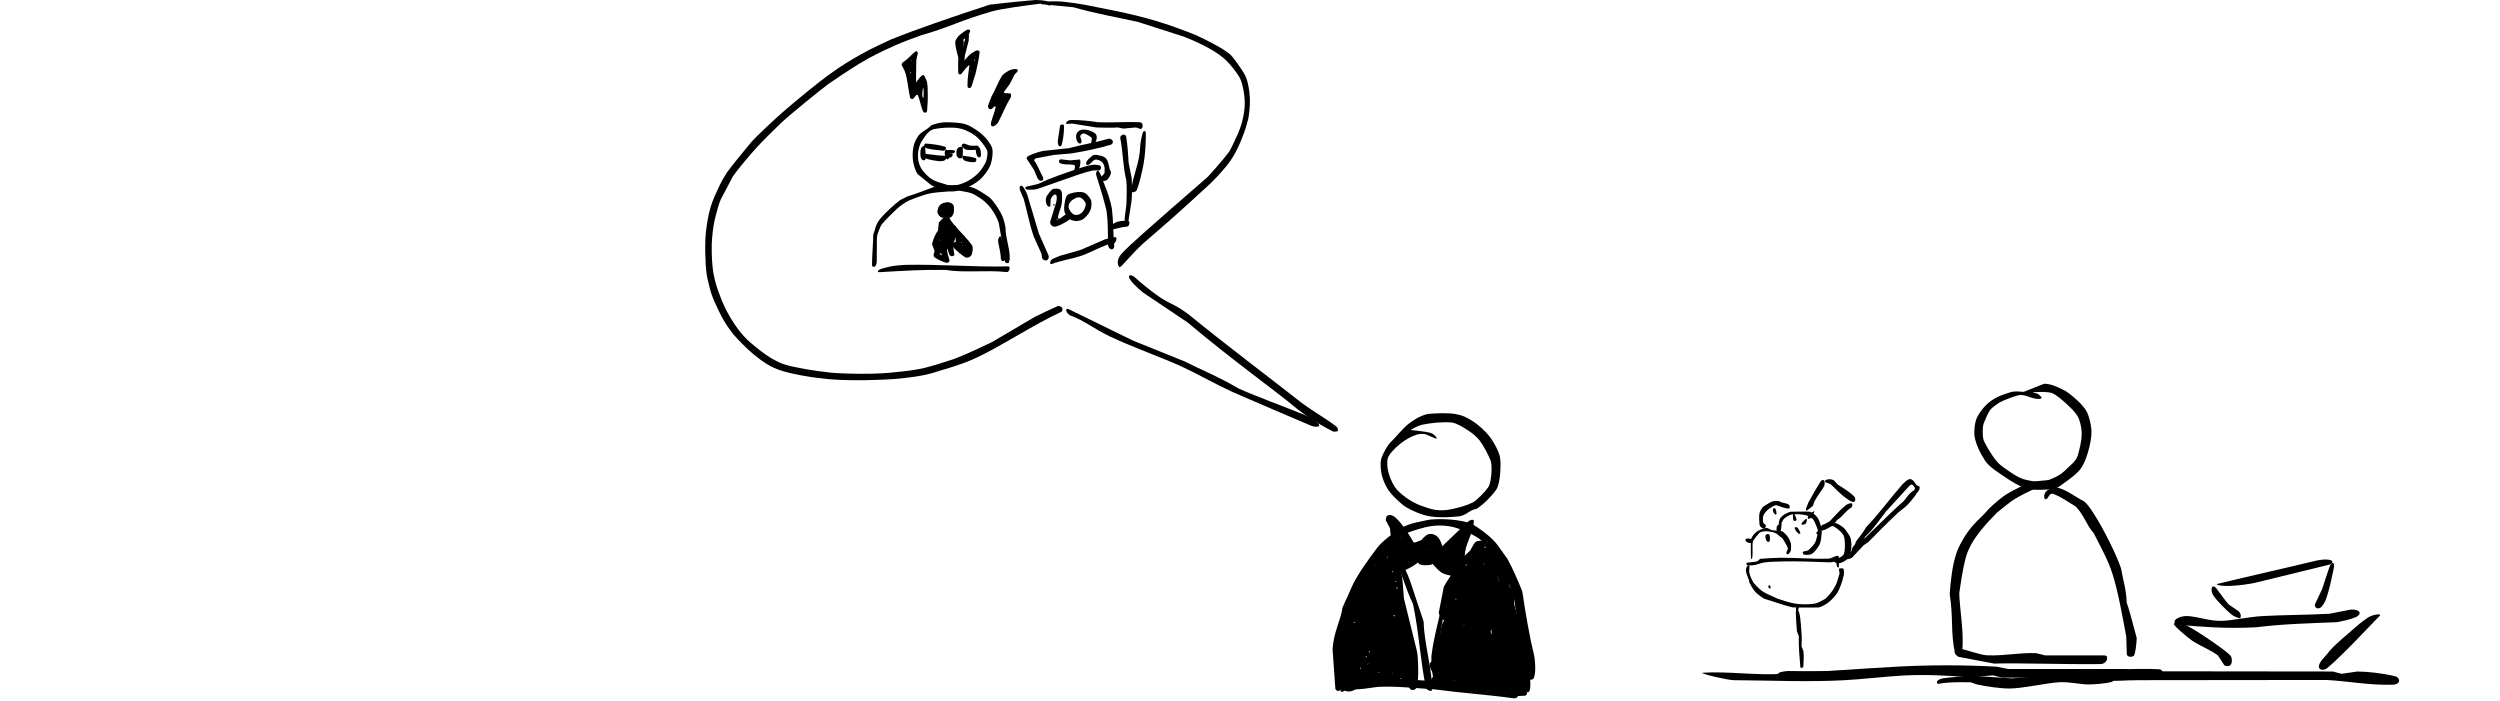 <?xml version="1.0" encoding="UTF-8" standalone="no"?>
<svg
   width="1872"
   height="525.113"
   viewBox="0 0 1872 525.113"
   version="1.1"
   id="svg182"
   sodipodi:docname="6.svg"
   xmlns:inkscape="http://www.inkscape.org/namespaces/inkscape"
   xmlns:sodipodi="http://sodipodi.sourceforge.net/DTD/sodipodi-0.dtd"
   xmlns:xlink="http://www.w3.org/1999/xlink"
   xmlns="http://www.w3.org/2000/svg"
   xmlns:svg="http://www.w3.org/2000/svg">
  <sodipodi:namedview
     id="namedview182"
     pagecolor="#ffffff"
     bordercolor="#666666"
     borderopacity="1.0"
     inkscape:showpageshadow="2"
     inkscape:pageopacity="0.0"
     inkscape:pagecheckerboard="0"
     inkscape:deskcolor="#d1d1d1" />
  <use
     xlink:href="#source-5"
     transform="rotate(90,1077.101,794.898)"
     id="use1" />
  <path
     fill-rule="nonzero"
     fill="#000000"
     fill-opacity="1"
     d="m 1148.801,490.961 c -3.488,-14.301 -6.399,-31.066 -8.902,-48.164 -3.93,-9.57 -6.742,-16.211 -11.086,-24.254 -2.457,-3.438 -4.914,-6.879 -7.371,-10.316 -4.566,-6.273 -14.621,-13.332 -19.297,-15.883 -4.676,-1.961 -10.957,-2.879 -15.723,-3.289 -5.039,-0.438 -10.562,-0.438 -15.602,0 -6.938,1.484 -13.976,2.34 -20.965,5.91 -7.008,4.402 -14.863,10.23 -18.867,15.555 -5.816,7.746 -14.984,20.184 -18.918,29.238 -1.641,3.781 -4.356,9.895 -6.793,15.133 -1.281,9.535 -6.621,18.031 -7.457,31.316 0.703,9.871 1.41,19.742 2.113,29.613 0.527,1.402 2.094,2.109 3.328,1.148 1.922,-6.773 1.652,-18.473 -0.18,-25.301 -0.238,-5.852 1.774,-18.848 3.594,-25.062 1.535,-5.227 4.984,-13.477 6.879,-17.41 3.773,-7.84 11.859,-19.828 19.312,-31.164 2,-3.039 5.383,-6.77 9.25,-10.406 3.477,-3.27 8.102,-7.289 11.898,-8.711 5.598,-2.094 12.649,-4.176 17.152,-4.887 6.219,-0.98 13.891,-0.633 20.191,1.578 4.406,1.551 9.438,3.629 13.598,6.062 3.309,1.941 7.199,5.246 9.473,7.781 4.504,7.879 9.008,15.758 13.512,23.637 1.891,3.75 5.227,11.719 5.789,15.449 2.519,20.293 8.77,37.016 9,58.652 0.547,1.398 2.113,2.133 3.926,1.766 1.285,-0.258 1.75,-0.762 2.102,-1.836 1.48,-4.504 0.664,-13.223 0.043,-16.156"
     id="path75" />
  <path
     fill-rule="nonzero"
     fill="#000000"
     fill-opacity="1"
     d="m 1136.164,517.234 c -1.363,-1.137 -5.59,-2.215 -7.949,-2.371 -29.918,-3.512 -51.809,-4.562 -81.562,-6.566 -10.168,0.047 -23.773,-0.418 -32.996,1.613 -1.484,0.328 -5.484,2.074 -6.176,3.895 -0.566,1.492 0.941,2.074 2.727,2.234 8.09,0.723 16.25,-1.156 21.562,-1.699 13.359,-0.746 28.93,1.051 42.301,1.855 19.645,2.664 39.102,3.895 59.297,6.68 2.445,0.246 3.625,-1.16 3.551,-3.312 0.01,-0.949 -0.246,-1.902 -0.754,-2.328"
     id="path76" />
  <path
     fill-rule="nonzero"
     fill="#000000"
     fill-opacity="1"
     d="m 1115.852,327.469 c -3.715,-4.914 -9.098,-9.688 -13.586,-12.434 -4.18,-2.559 -7.418,-4.207 -12.32,-5 -6.137,-0.996 -13.351,-0.617 -19.523,-0.195 -4.586,0.312 -11.078,3.91 -15.492,7.375 -5.004,3.926 -9.102,9.602 -13.836,14.141 -2.043,1.957 -5.512,8.184 -6.656,11.609 -0.91,2.727 -0.656,6.098 -0.41,8.883 0.453,5.098 2.953,11.195 5.672,15.211 2.785,4.117 9.543,10.562 13.348,12.812 4.168,2.457 11.523,5.809 17.711,6.805 6.016,0.965 13.09,0.742 19.129,0.215 8.406,-0.145 9.406,-4.898 15.809,-5.852 6.16,-4.184 11.391,-9.719 14.586,-14.227 1.742,-2.434 2.641,-7.707 2.969,-11.461 0.406,-4.66 0.516,-9.484 -0.016,-12.652 -0.777,-4.641 -4.641,-11.598 -7.383,-15.23 m -1.547,37.512 c -2.312,3.363 -8.75,9.891 -11.434,11.234 -4.801,2.406 -10.273,3.867 -16.578,5.195 -3.574,0.754 -8.051,0.895 -11.305,0.406 -3.535,-0.531 -7.66,-1.93 -12.234,-3.695 -4.676,-1.805 -11.688,-6.055 -16.395,-11.117 -2.781,-2.992 -4.883,-7.344 -6.312,-11.969 -1.137,-3.68 -1.699,-8.039 -0.969,-11.566 0.613,-2.957 5.473,-8.121 9.793,-11.477 3.539,-2.746 7.535,-5.105 11.895,-6.5 2.109,-0.676 4.445,-0.676 6.555,-0.367 2.777,1.168 5.555,2.336 8.332,3.504 0.387,-1.398 -2.121,-3.727 -4.195,-4.387 -4.73,-1.508 -15.41,-2.078 -15.031,-2.324 2.418,-1.547 6.027,-3.328 8.258,-3.852 6.887,-1.457 15.555,-2.309 22.727,-1.672 3.086,0.605 7.484,2.941 12.305,6.176 2.637,1.77 5.945,4.348 8.195,7.227 2.805,3.586 6.676,10.945 8.211,15.047 1.113,2.961 0.926,9.047 0.18,13.68 -0.34,2.141 -0.789,4.703 -1.996,6.457"
     id="path77" />
  <path
     fill-rule="nonzero"
     fill="#000000"
     fill-opacity="1"
     d="m 1520.316,361.477 c -5.023,1.453 -12.004,5.309 -15.766,7.379 -5.465,3.004 -10.672,7.797 -15.199,12 -7.453,8.754 -10.672,9.594 -18,20.512 -2.648,4.555 -4.816,8.289 -6.184,12.246 -3.379,9.754 -4.453,20.883 -5.227,31.219 2.906,18.816 0.445,27.969 4.043,44.59 1.141,0.918 3.465,0.898 4.523,-0.008 0.707,-0.602 0.867,-1.664 0.953,-2.789 1.07,-14.062 -2.137,-31.652 -2.363,-42.371 1.395,-9.453 2.535,-17.805 4.863,-26.754 0.859,-3.312 2.578,-7.023 4.18,-10.004 3.418,-6.355 10.922,-15.426 19.398,-23.84 3.035,-2.414 6.07,-4.828 9.105,-7.246 4.512,-3.617 16.895,-9.926 24.754,-12.844 3.477,-0.309 6.949,-0.621 10.426,-0.934 1.508,-0.648 1.727,-1.961 0.856,-2.504 -4.894,-0.875 -13.828,-0.57 -20.363,1.348"
     id="path78" />
  <path
     fill-rule="nonzero"
     fill="#000000"
     fill-opacity="1"
     d="m 1575.824,490.766 c -14.789,0 -29.578,0 -44.367,0 -2.301,-0.57 -4.601,-1.141 -6.902,-1.711 -13.445,-0.359 -22.547,2.023 -36.18,1.68 -5.715,-0.145 -15.367,-4.32 -21.305,-4.953 -1.809,-0.191 -3.391,0.367 -3.363,2.215 0.023,1.84 1.477,3.258 2.981,3.863 8.844,1.676 17.688,3.352 26.531,5.027 18.395,-0.559 51.297,0.684 79.289,0.379 2.305,0.211 5.129,-1.582 5.289,-4.09 0.266,-1.914 -0.754,-2.293 -1.973,-2.41"
     id="path79" />
  <path
     fill-rule="nonzero"
     fill="#000000"
     fill-opacity="1"
     d="m 1599.957,477.723 c -1.5,-5.047 -4.926,-19.465 -7.5,-26.477 -0.285,-9.848 -2.543,-16.031 -4.273,-25.793 -3.461,-10.363 -13.477,-30.113 -19.414,-39.289 -2.078,-3.211 -4.258,-7.195 -8.066,-10.684 -8.781,-4.594 -11.664,-7.746 -19.336,-10.18 -2.367,-0.434 -5.336,0.457 -7.481,1.41 -1.441,0.641 -2.656,1.871 -3.094,3.949 -0.262,1.242 -0.047,2.535 0.438,3.008 2.781,1.234 2.57,-5.363 6.578,-3.738 6.926,2.805 11.043,6.207 16.648,9.457 6.543,7.066 8.121,14.281 13.223,19.688 5.844,11.504 10.953,20.453 14.25,30.992 4.664,14.906 7.707,33.809 10.211,46.543 0.141,4.465 0.277,8.93 0.418,13.398 0.262,1.906 3.621,2.344 5.125,1.113 1.602,-1.41 2.371,-13.062 2.273,-13.398"
     id="path80" />
  <path
     fill-rule="nonzero"
     fill="#000000"
     fill-opacity="1"
     d="m 1562.492,308.121 c -1.418,-2.602 -3.785,-5.367 -6.984,-8.293 -4.141,-3.785 -7.684,-6.688 -11.137,-8.258 -3.195,-1.453 -8.051,-4.129 -13.652,-4.242 -5.149,2.027 -10.297,4.059 -15.445,6.09 -3.602,-0.176 -6.469,-0.812 -10.273,0.422 -4.168,1.348 -8.816,2.629 -14.223,6.383 -4.746,3.293 -8.777,9.094 -10.219,12.004 -1.879,3.793 -2.32,9.355 -2.16,13.789 0.973,6.434 4.199,13.055 8.223,19.281 3.773,4.969 9.41,8.27 14.496,11.766 5.047,3.469 10.574,6.906 15.785,8.531 5.863,1.832 13.367,1.066 19.344,0.809 3.598,-0.156 5.254,-1.793 8.816,-4.344 4.504,-3.227 10.262,-7.199 13.25,-11.523 2.551,-3.691 4.109,-8.324 5.285,-12.312 1.586,-5.391 2.894,-12.266 2.391,-17.176 -0.371,-3.613 -1.688,-9.598 -3.496,-12.926 m -16.719,44.68 c -3.113,2.922 -6.605,4.531 -9.976,5.914 -2.688,1.102 -5.711,1.973 -8.418,1.965 -3.582,-0.012 -8.27,-0.754 -11.762,-1.781 -4.988,-1.473 -10.395,-5.43 -15.277,-8.859 -2.887,-2.023 -5.316,-4.43 -7.32,-7.316 -3.144,-4.523 -7.312,-11.395 -7.902,-13.961 -0.68,-2.969 -0.68,-9.633 0.387,-12.027 0.785,-1.754 3.195,-8.156 5.231,-10.355 1.688,-1.82 5.469,-4.449 6.691,-5.121 2.984,-1.641 11.656,-4.945 14.73,-5.422 4.648,-0.727 10.516,3.637 15.379,2.789 0.938,-0.16 1.355,-0.543 1.094,-1.211 -0.16,-0.402 -2.144,-2.23 -3.019,-2.688 -1.195,-0.254 -2.391,-0.508 -3.59,-0.762 2.336,-0.695 11.711,-0.785 14.652,0.406 2.844,1.145 8.309,5.43 14.293,11.453 2.789,2.809 4.992,5.59 5.938,8.387 1.215,3.609 1.84,7.137 1.863,10.145 0.047,6.18 -1.629,11.852 -2.93,16.785 -1.613,4.781 -6.371,7.812 -10.062,11.66"
     id="path81" />
  <path
     fill-rule="nonzero"
     fill="#000000"
     fill-opacity="1"
     d="m 1041.023,410.945 h 2.875 l -2.875,-2.875 v 2.875"
     id="path82" />
  <path
     fill-rule="nonzero"
     fill="#000000"
     fill-opacity="1"
     d="m 1066.059,465.574 c -3.316,-9.926 -7.07,-21.324 -10.332,-31 -1.395,-4.141 -6.414,-14.594 -9.859,-20.875 -1.172,-2.133 -3.434,-5.398 -4.062,-4.527 5.438,13.828 10.648,31.562 16.234,43.039 4.484,20.941 5.566,43.066 9.566,62.051 -0.211,1.715 2.859,3.633 4.559,2.91 0.941,-13.598 -6.059,-36.391 -6.106,-51.598"
     id="path83" />
  <path
     fill-rule="nonzero"
     fill="#000000"
     fill-opacity="1"
     d="m 1093.121,420.328 c -2.215,3.543 -4.426,7.086 -6.637,10.629 -2.352,3.691 -5.195,13.344 -5.906,16.941 -2.18,13.566 -6.84,27.582 -8.726,43.227 -0.348,6.363 0.566,13.086 1.883,19.383 0.324,1.543 1.141,3.297 2.621,3.961 1.539,0.695 2.746,-0.449 3.059,-2.277 -0.867,-6.332 -1.73,-12.664 -2.594,-18.992 0.34,-10.309 1.762,-19.801 3.438,-28.648 1.316,-6.957 5.93,-20.781 9.93,-29.773 2.219,-4.992 4.941,-11.145 7.684,-15.27 1.98,-1.723 3.957,-3.445 5.934,-5.168 0.355,-0.996 -0.355,-2.508 -1.922,-2.441 -1.309,0.051 -6.644,5.648 -8.762,8.43"
     id="path84" />
  <path
     fill-rule="nonzero"
     fill="#000000"
     fill-opacity="1"
     d="m 1032.41,428.176 h 2.875 l -2.875,-2.875 v 2.875"
     id="path85" />
  <path
     fill-rule="nonzero"
     fill="#000000"
     fill-opacity="1"
     d="m 1022.887,511.692 c 8.035,-0.836 16.074,-1.668 24.109,-2.504 2.113,-1.223 4.231,-2.445 6.348,-3.668 2.609,0.566 -0.01,7.066 2.305,10.125 0.914,1.02 2.004,1.293 3.203,0.871 1.34,-0.473 1.816,-1.324 2.188,-2.688 1.527,-5.617 0.926,-21.93 -0.082,-26.402 -3.23,-13.098 -6.461,-26.195 -9.691,-39.293 -0.769,-8.164 -0.688,-15.582 -3.172,-24.375 -1.309,-2.367 -2.613,-4.73 -3.922,-7.098 -0.383,-3.074 -0.641,-7.324 -2.027,-10.152 -0.5,-1.012 -0.984,-1.484 -2.297,-1.727 -1.859,-0.344 -3.234,0.379 -3.762,1.746 -0.922,5.016 -1.844,10.027 -2.766,15.043 -3.137,2.449 -6.273,4.895 -9.41,7.344 -4.766,7.75 -9.598,16.477 -14.859,26.164 -0.75,2.848 -0.82,9.48 -0.582,10.902 0.746,1.145 1.488,2.293 2.234,3.441 -0.816,1.898 -2.996,5.484 -2.305,8.191 1.172,0.719 2.344,1.441 3.512,2.16 -1.184,4.914 -5.957,8.961 -9.73,14.805 -0.887,2.477 1.668,3.539 2.746,4.266 -0.984,1.594 -1.969,3.184 -2.953,4.777 0.883,1.316 1.766,2.629 2.648,3.945 -0.062,2.355 -0.734,5.719 0.996,8.184 0.766,1.094 1.793,1.676 3.102,1.953 6.457,0.895 9.344,-5.59 14.168,-6.012 m -16.711,-14.867 0.969,-0.312 -0.312,0.969 -0.656,-0.656 m 1.547,-0.891 -0.578,-1.145 0.969,1.41 -0.391,-0.266 m 0.637,18.574 0.508,-0.102 0.637,0.027 0.254,0.156 -0.254,0.164 -0.637,0.035 -0.508,-0.094 v -0.188 m 2.543,0.203 v -1.941 l 0.266,0.43 0.332,0.539 -0.598,0.973 m 1.988,-30.836 -0.578,-1.145 0.969,1.41 -0.391,-0.266 m 0,-17.227 -0.578,-1.148 0.969,1.41 -0.391,-0.262 m 0,-8.617 -0.578,-1.145 0.969,1.41 -0.391,-0.266 m 1.145,25.605 -0.906,-0.906 0.906,-0.91 0.91,0.91 -0.91,0.906 m -0.324,-17.824 h 1.293 l -0.969,0.598 -0.969,-0.598 h 0.644 m 0.434,-12.77 -0.328,-0.059 -0.438,-0.164 -0.168,-0.125 0.328,0.059 0.438,0.164 0.168,0.125 m 0.727,22.715 h 0.227 l -0.172,0.594 -0.461,0.773 -0.391,0.41 -0.07,-0.352 0.395,-0.742 0.473,-0.684 m -2.828,32.445 c -2.137,0.891 -3.82,1.188 -4.133,-0.176 -0.32,-1.391 0.476,-4.152 1.145,-4.133 0.824,2.203 6.516,1.121 6.941,0.883 0.105,0.711 -2.074,2.645 -3.953,3.426 m 4.027,-33.117 -0.312,-0.973 0.973,0.312 -0.66,0.66 m 2.164,25.184 0.969,-0.312 -0.312,0.969 -0.656,-0.656 m 1.281,-35.523 v -1.938 l 0.266,0.43 0.332,0.539 -0.598,0.969 m 3.445,27.566 -0.312,-0.969 0.973,0.312 -0.66,0.656 m 0,-8.613 v -1.941 l 0.266,0.434 0.332,0.539 -0.598,0.969 m 0.441,14.223 0.969,-1.41 -0.574,1.145 -0.395,0.266 m 0,-16.605 0.969,-0.309 -0.309,0.969 -0.66,-0.66 m 1.281,16.164 -0.312,-0.969 0.973,0.312 -0.66,0.656 m 0.266,-8.438 -0.578,-1.145 0.973,1.41 -0.395,-0.266 m 1.145,13.543 -0.906,-0.906 0.906,-0.906 0.406,0.402 0.504,0.504 -0.91,0.906 m 0,-13.781 -0.906,-0.906 0.906,-0.91 0.91,0.91 -0.91,0.906 m 1.723,12.059 -0.906,-0.906 0.906,-0.906 0.406,0.402 0.504,0.504 -0.91,0.906 m -1.629,-22.711 0.414,-0.41 0.781,-0.43 0.555,-0.09 v 0.246 l -0.664,0.453 -0.742,0.281 -0.34,-0.051 m 2.445,-2.316 0.598,-0.969 v 1.941 l -0.598,-0.973 m -1.988,19.695 -0.336,-0.125 0.586,-0.777 1.055,-0.93 1.129,-0.754 0.574,-0.051 -0.07,0.555 -0.793,0.883 -1.156,0.828 -0.988,0.371 m 3.207,-20.445 -0.309,-0.973 0.969,0.312 -0.66,0.66 m 0.266,-13.605 -0.574,-1.148 0.969,1.41 -0.395,-0.262 m 0.238,29.863 0.598,-0.973 v 1.941 l -0.598,-0.969 m -0.062,-17.539 0.973,-1.414 -0.578,1.148 -0.395,0.266 m 0.062,-13.473 0.598,-0.969 v 1.938 l -0.598,-0.969 m 1.219,-0.754 -0.309,-0.969 0.969,0.312 -0.66,0.656 m -8.5,-16.988 c -2.238,3.668 -7.188,9.281 -7.582,8.777 -0.266,-0.336 5.121,-12.246 7.519,-16.348 2.121,-3.637 8.312,-9.246 8.457,-9.094 1.449,2.82 -5.531,11.359 -8.395,16.664 m 10.664,26.668 0.973,-0.312 -0.312,0.973 -0.66,-0.66 m 0.492,-31.52 c 0.098,0.004 0.426,5.547 -0.379,8.629 -0.465,1.773 -2.598,4.629 -3.441,4.898 1.953,-2.875 2.48,-13.98 3.82,-13.527 m -0.949,19.965 -0.5,-0.156 0.098,-0.566 0.543,-0.57 0.766,-0.387 0.617,-0.047 0.281,0.27 -0.27,0.543 -0.711,0.613 -0.824,0.301 m 2.914,28.539 0.234,-0.355 0.391,-0.289 0.227,0.07 -0.234,0.355 -0.391,0.289 -0.227,-0.07 m 0.988,-2.102 0.973,-1.41 -0.578,1.145 -0.395,0.266 m 1.277,-65.406 0.01,-0.391 0.121,-0.82 0.176,-0.848 0.156,-0.301 0.039,0.234 -0.133,0.82 -0.219,0.84 -0.148,0.465 m 0.859,64.434 0.074,-0.484 0.504,-0.621 0.434,-0.027 -0.074,0.488 -0.504,0.621 -0.434,0.023 M 1040,474.016 c -4.481,5.77 -11.676,11.477 -12.199,11.875 2.715,-3.871 5.43,-7.738 8.141,-11.605 2.234,-3.883 -0.676,-7.07 1.715,-6.883 1.367,0.629 3.48,3.801 2.344,6.613 m 0.633,6.68 0.969,-1.414 -0.578,1.148 -0.391,0.266 m -0.871,-32.086 0.492,-0.52 0.566,-0.289 0.27,0.215 -0.07,0.473 -0.418,0.539 -0.562,0.215 -0.395,-0.117 0.117,-0.516 m 1.274,-6.609 -0.059,0.867 -0.363,0.508 -0.582,-0.141 -0.488,-0.688 -0.137,-1.117 0.23,-0.988 0.402,-0.531 0.438,0.27 0.344,0.781 0.215,1.039 m 0.879,38.254 v -1.941 l 0.262,0.434 0.332,0.535 -0.594,0.973 m 0.441,24.559 0.969,-1.41 -0.578,1.148 -0.391,0.262 m -4.969,-2.824 c -2.082,1.418 -6.84,1.965 -7.144,0.934 -0.305,-1.039 12.781,-7.512 12.422,-8.195 0.238,0.449 -3.086,5.773 -5.277,7.262 m 4.969,-74.078 0.969,-0.312 -0.312,0.973 -0.656,-0.66 m 2.113,33.57 h -0.57 l -0.574,-1.148 1.145,0.578 v 0.57 m -1.734,27.918 -1.48,1.523 -1.48,1.254 -1.066,0.629 -0.281,-0.332 0.68,-1.082 1.23,-1.496 1.328,-1.566 1.101,-1.383 0.898,-1.004 0.805,-0.523 0.609,-0.074 0.25,0.34 -0.371,0.895 -0.914,1.289 -1.309,1.531 m 2.992,-54.141 -0.129,0.188 -0.551,0.062 -0.551,-0.062 -0.129,-0.188 0.383,-0.129 h 0.594 l 0.383,0.129 m -0.105,5.547 v -0.57 l 1.148,-0.574 -0.578,1.145 h -0.57 m 3.277,58.746 c -0.711,0.902 -4.297,3.719 -4.699,3.668 -1.332,-0.164 3.856,-7.566 4.555,-7.914 0.641,-0.312 0.891,3.301 0.144,4.246"
     id="path86" />
  <path
     fill-rule="nonzero"
     fill="#000000"
     fill-opacity="1"
     d="m 1142.516,516.387 c -1.438,-2.027 -4.98,-1.375 -6.359,-1.738 1.672,-0.426 3.344,-0.848 5.016,-1.273 1.297,-1.816 -3.789,-3.02 -4.434,-3.172 0.27,0.008 3.965,0.734 4.141,-2.836 1.402,-4.707 2.672,-13.949 2.336,-17.484 -2.988,-18.188 -10.781,-38.703 -14.559,-59.191 -1.203,-3.207 -5.988,-9.207 -9.629,-13.406 -1.008,-1.164 -7.836,-6.156 -8.844,-6.609 -0.848,-0.379 -2.09,-0.18 -3.164,0.293 -1.945,2.387 -3.891,4.773 -5.832,7.164 -1.383,1.094 -3.316,-1.688 -6.078,1.836 -5.281,6.988 -9.133,10.66 -14,19.406 -1.25,6.449 -2.504,12.902 -3.758,19.352 0.312,2.477 2.195,4.121 3.805,5.637 -0.148,2.188 -0.293,4.371 -0.442,6.559 0.309,1.492 1.199,2.273 1.871,2.609 0.137,0.992 -4.422,14.199 -6.234,17.133 -1.875,1.973 -3.75,3.945 -5.621,5.914 -0.809,3.184 2.051,7.383 3.363,8.012 0.137,1.527 -5.082,5.84 -3.731,9.234 0.355,1.195 1.051,1.809 2.269,1.906 3.621,-0.512 6.524,-0.359 8.406,-0.246 2.445,-1.172 4.887,-2.344 7.328,-3.512 5.004,-0.453 12.312,-0.008 17.125,-1.383 2.672,-1.684 5.34,-3.367 8.012,-5.051 -0.309,-0.059 6.902,7.344 6.856,5.883 -1.441,0.324 -2.883,0.648 -4.32,0.969 -1.238,0.758 -2.316,2 -1.73,2.781 0.223,0.301 7.168,4.211 9.715,5.434 5.816,1.438 12.336,0.469 17.852,0.324 2.039,-0.301 1.766,-2.898 0.641,-4.543 m -66.457,-7 0.262,0.43 0.707,0.164 h -1.941 l 0.973,-0.594 m 5.742,-28.957 -0.574,-1.148 0.969,1.414 -0.395,-0.266 m 1.148,-2.055 0.266,0.43 0.703,0.168 h -1.938 l 0.969,-0.598 m 0.754,-1.125 0.969,-1.414 -0.578,1.148 -0.391,0.266 m 1.543,30.746 -0.574,-1.148 0.969,1.41 -0.395,-0.262 m -0.262,-31.188 v -1.941 l 0.266,0.43 0.328,0.539 -0.594,0.973 m 0.262,-4.992 -0.574,-1.148 0.969,1.41 -0.395,-0.262 m 0.238,35.031 0.598,-0.969 v 1.938 l -0.598,-0.969 m -0.059,-32.422 0.969,-0.312 -0.312,0.973 -0.656,-0.66 m 0,-5.168 0.969,-0.312 -0.312,0.973 -0.656,-0.66 m 0,-25.844 0.969,-0.309 -0.312,0.969 -0.656,-0.66 m 1.281,-1.062 -0.312,-0.969 0.969,0.309 -0.656,0.66 m 2.164,67.629 0.969,-1.41 -0.574,1.148 -0.395,0.262 m 1.281,-41.785 -0.312,-0.973 0.969,0.312 -0.656,0.66 m 0,-18.953 -0.312,-0.969 0.969,0.312 -0.656,0.656 m 0.442,9.055 0.969,-1.41 -0.574,1.145 -0.395,0.266 m 1.281,-2.164 -0.312,-0.969 0.969,0.312 -0.656,0.656 m 0.441,-1.281 0.969,-1.41 -0.574,1.145 -0.395,0.266 m 2.367,23.02 h 1.293 l -0.969,0.598 -0.969,-0.598 h 0.644 m 0,-36.18 h 1.293 l -0.969,0.598 -0.969,-0.598 h 0.644 m 1.078,35.559 0.969,-1.414 -0.574,1.148 -0.395,0.266 m 0,-8.617 0.969,-1.41 -0.574,1.148 -0.395,0.262 m 0,-6.891 0.969,-1.41 -0.574,1.148 -0.395,0.262 m 0,-20.672 0.969,-1.41 -0.574,1.145 -0.395,0.266 m 1.281,35.738 v -1.941 l 0.266,0.43 0.332,0.539 -0.598,0.973 m 0.266,-53.23 v -0.57 l 1.145,-0.578 -0.574,1.148 h -0.57 m 0.492,36.238 0.328,-0.727 0.445,-0.668 0.207,-0.035 -0.141,0.555 -0.461,0.758 -0.371,0.445 -0.01,-0.328 m 1.145,-39.328 0.086,0.098 0.102,0.445 0.105,0.398 -0.086,-0.098 -0.102,-0.445 -0.105,-0.398 m 0.262,82.602 0.969,-1.41 -0.574,1.148 -0.395,0.262 m 1.281,-0.441 v -1.938 l 0.266,0.43 0.332,0.539 -0.598,0.969 m 0,-39.625 -0.312,-0.969 0.973,0.312 -0.66,0.656 m -0.68,-6.609 0.133,-0.719 0.32,-0.656 0.293,-0.012 0.07,0.559 -0.27,0.754 -0.32,0.406 -0.227,-0.332 m 1.77,-2.66 h 1.293 l -0.973,0.594 -0.969,-0.594 h 0.648 m -3.375,-6.148 c -0.336,-0.723 0.352,-2.598 1.156,-3.555 1.082,-1.281 3.019,-1.875 3.363,-1.305 0.602,0.996 -3.781,6.453 -4.52,4.859 m 5.996,12.152 -0.578,-1.148 0.973,1.41 -0.395,-0.262 m 0.176,-0.836 0.969,-0.312 -0.309,0.969 -0.66,-0.656 m 0,-17.23 0.969,-0.309 -0.309,0.969 -0.66,-0.66 m 3.5,62.582 -0.152,0.129 -0.445,0.105 -0.34,0.055 0.152,-0.133 0.445,-0.102 0.34,-0.055 m -2.773,-38.348 0.148,-0.695 0.625,-0.879 0.793,-0.656 0.602,0.035 0.25,0.527 -0.219,0.75 -0.75,0.664 -0.875,0.348 -0.574,-0.094 m 1.965,-37.512 0.266,0.43 0.707,0.164 h -1.941 l 0.969,-0.594 m 0.754,74.676 0.969,-1.41 -0.574,1.148 -0.395,0.262 m 0,-40.723 0.969,-0.312 -0.309,0.969 -0.66,-0.656 m 0,-34.457 0.969,-0.312 -0.309,0.973 -0.66,-0.66 m 1.281,-1.066 v -1.938 l 0.266,0.43 0.332,0.539 -0.598,0.969 m 0.82,9.277 0.016,0.141 -0.07,-0.32 -0.066,-0.43 -0.016,-0.141 0.066,0.32 0.07,0.43 m -0.379,-12.281 0.973,-1.41 -0.578,1.148 -0.395,0.262 m 1.434,31.078 c -0.625,1.992 -1.969,3.316 -3.391,2.902 -0.688,-2.523 -1.375,-5.043 -2.066,-7.566 0.336,-1.668 4.215,-2.977 5.125,-2.758 1.449,0.352 1.215,4.59 0.332,7.422 m -0.152,-31.52 v -1.938 l 0.266,0.43 0.332,0.539 -0.598,0.969 m -0.078,48.344 c -12.012,9.285 -22.867,27.043 -32.68,36.48 0.48,-0.191 7.66,-12.281 11,-16.578 6.973,-7.746 13.941,-15.492 20.914,-23.238 0.508,-1.75 1.012,-3.496 1.516,-5.246 0.01,0 0.82,6.281 -0.75,8.582 m 0.898,-51.125 0.016,0.141 -0.07,-0.32 -0.066,-0.43 -0.016,-0.145 0.07,0.32 0.066,0.434 m -0.363,62.578 c -4.852,5.445 -22.262,22.797 -23.363,21.949 3.078,-8.551 18.941,-23.277 23.508,-27.434 1.371,1.07 0.727,4.504 -0.144,5.484 m -1.164,9.914 -1.418,1.414 -1.301,1.512 -1.238,1.492 -1.301,1.332 -1.34,0.914 -1.086,0.363 -0.473,-0.297 0.352,-0.75 0.934,-1.113 1.281,-1.332 1.418,-1.512 1.539,-1.57 1.598,-1.512 1.617,-1.332 1.48,-0.969 1.227,-0.492 0.609,0.086 -0.09,0.523 -0.914,0.887 -1.359,1.086 -1.535,1.27 m 4.523,-63.023 -0.129,0.191 -0.551,0.062 -0.555,-0.062 -0.125,-0.191 0.379,-0.125 h 0.598 l 0.383,0.125 m 2.188,40.727 v 4.738 l -0.062,1.402 -0.125,0.875 h -0.191 l -0.129,-0.875 -0.062,-1.402 v -6.316 l 0.027,-1.402 0.094,-1.055 0.152,-0.352 0.164,0.352 0.098,1.055 0.035,1.402 v 1.578 m 3.113,15.363 0.598,-0.973 v 1.941 l -0.598,-0.969 m 1.852,-53.41 c 0.168,1.16 0.852,11.422 0.215,11.699 -0.707,-5.031 -1.418,-10.062 -2.129,-15.094 0.207,-0.676 1.676,1.777 1.914,3.395 m 3.715,83.465 0.512,-0.102 0.637,0.031 0.254,0.152 -0.254,0.164 -0.637,0.035 -0.512,-0.094 v -0.188 m 2.856,-17.945 c -1.238,1.121 -2.481,2.242 -3.719,3.363 0.203,1.062 0.406,2.125 0.609,3.188 -1.352,0.512 -3.938,1.02 -5.266,-0.059 -1.84,-0.395 1.379,-6.051 -2.594,-6.852 -3.41,-0.617 -6.832,4.473 -7.226,3.836 -0.113,-0.559 5.699,-8.301 6.848,-8.191 1.164,1.746 3.707,4.949 7.231,4.898 2.898,0.434 2.668,-6.668 3.316,-4.605 0.258,1.02 1.02,3.543 0.801,4.422 m 1.414,-12.863 -0.312,-0.969 0.969,0.309 -0.656,0.66 m 1.086,30.352 h 1.293 l -0.969,0.598 -0.969,-0.598 h 0.644 m 6.394,-28.996 c 0.133,3.344 -1.441,13.059 -1.777,13.219 -1.098,0.516 -3.312,-1.867 -3.469,-3.684 1.117,-2.664 2.234,-5.328 3.348,-7.992 -0.52,-5.953 -1.039,-11.902 -1.559,-17.855 1.152,5.438 2.305,10.875 3.457,16.312"
     id="path87" />
  <path
     fill-rule="nonzero"
     fill="#000000"
     fill-opacity="1"
     d="m 1069.238,400.152 c -2.356,1.043 -5.441,4.488 -6.394,6.383 -1.16,2.301 -2.402,5.062 -2.606,7.027 -0.211,2.012 0.922,7.383 2.32,8.672 1.309,1.211 5.973,1.254 8.5,0.719 2.457,-0.52 5.133,-2.668 6.883,-5.297 1.93,-2.887 2.492,-6.395 2.078,-8.719 -0.746,-2.215 -1.871,-6.531 -5.445,-8.301 -1.754,-0.875 -3.758,-1.184 -5.336,-0.484 m 1.758,11.543 -0.328,-0.059 -0.438,-0.164 -0.164,-0.125 0.324,0.059 0.438,0.164 0.168,0.125"
     id="path88" />
  <path
     fill-rule="nonzero"
     fill="#000000"
     fill-opacity="1"
     d="m 1063.895,418.957 c 0.305,-0.586 2.391,-12.656 2,-13.387 -1.285,-2.945 -6.336,2.074 -7.625,0.238 -2,-3.77 -7.82,-13.227 -13.242,-18.199 -1.418,-1.301 -3.473,-2.258 -5.141,-1.902 -1.684,0.355 -2.332,2.031 -2.227,3.895 1.035,1.934 2.074,3.863 3.109,5.797 1.035,9.719 2.387,20.93 2.176,30.844 0.59,1.844 2.785,2.344 5.559,1.906 3.891,-0.617 13.902,-6.348 15.391,-9.191 m -15.469,-17.586 0.363,0.383 0.07,0.309 -0.305,-0.055 -0.363,-0.383 -0.07,-0.309 0.305,0.055 m 0.82,1.797 0.969,-1.41 -0.574,1.145 -0.395,0.266 m -0.699,7.918 c 0.941,-1.652 2.738,-1.52 4.438,-0.777 1.137,0.5 1.351,1.031 0.476,2.281 -3.062,4.367 -6.434,6.418 -5.934,8.41 -0.379,-1.516 -0.449,-7.344 1.02,-9.914"
     id="path89" />
  <path
     fill-rule="nonzero"
     fill="#000000"
     fill-opacity="1"
     d="m 1099.02,390.824 c -2.699,2.539 -31.926,30.051 -31.137,31.105 1.242,-0.398 2.488,-0.801 3.731,-1.199 0.473,0.91 4.731,5.996 7.84,8.016 2.43,1.574 5.266,1.812 7.066,2.371 2,0.621 6.074,0.449 8.727,-1.734 1.727,-1.422 2.164,-3.148 2.227,-5.004 -0.285,-4.199 -1.141,-8.035 -0.199,-12.168 1.168,-6.582 6.02,-14.16 6.414,-22.25 -0.746,-1.41 -2.992,-0.715 -4.668,0.863 m -20.078,25.852 -1.363,0.957 -1.082,0.367 -0.547,-0.172 0.25,-0.832 0.848,-1.051 1.199,-1.02 1.223,-0.656 1.105,-0.492 0.77,-0.246 0.258,0.051 -0.414,0.703 -0.957,1.152 -1.289,1.238 m 4.008,4.941 -0.91,-0.91 0.91,-0.906 0.906,0.906 -0.906,0.91 m 0,-10.434 0.266,0.434 0.703,0.164 h -1.938 l 0.969,-0.598 m 5.781,7.625 c 0.098,-1.746 1.203,-4.48 2.09,-4.559 0.234,-0.023 1.168,5.18 0.84,5.879 -0.258,0.547 -0.996,0.98 -1.613,1.02 -1.09,0.07 -1.399,-0.832 -1.316,-2.34 m 2.551,-7.117 c -0.648,-0.633 -0.879,-2.918 -0.231,-4.473 0.934,-2.234 3.43,-4.203 4.125,-3.824 0.859,0.469 -3.516,8.668 -3.894,8.297 m 5.172,-11.715 0.066,0.035 -0.027,0.598 -0.098,0.742 -0.078,0.367 -0.055,-0.375 0.102,-0.73 0.09,-0.637"
     id="path90" />
  <path
     fill-rule="nonzero"
     fill="#000000"
     fill-opacity="1"
     d="m 1793.152,506.297 c -8.812,-2.109 -20.344,-3.465 -27.969,-3.469 -3.938,0.574 -7.875,1.148 -11.812,1.723 -2.188,-0.578 -4.379,-1.152 -6.566,-1.727 -48.898,-0.059 -97.797,-0.113 -146.691,-0.172 -2.875,-0.574 -5.746,-1.148 -8.621,-1.727 -29.289,0 -58.574,0 -87.863,0 -2.879,-0.574 -5.762,-1.148 -8.641,-1.723 -24.367,-1.344 -50.289,-1.344 -74.652,0 -29.516,1.629 -57.891,3.77 -84.703,5.34 -20.047,1.422 -42.605,-2.102 -61.062,-0.766 -0.551,0.945 19.305,5.512 23.641,5.539 27.52,0.172 55.609,1.523 83.078,0.008 14.551,-0.805 28.605,-2.598 43.031,-3.457 16.145,-0.965 35.52,-0.082 49.344,1.277 6.254,-0.473 12.508,-0.949 18.762,-1.422 2.293,0.57 4.586,1.137 6.879,1.707 29.371,0.055 58.738,0.109 88.109,0.164 2.871,0.574 5.746,1.152 8.617,1.727 48.73,-0.055 97.457,-0.113 146.188,-0.168 16.371,0.945 31.566,3.996 48.867,3.566 1.852,-0.047 3.523,-0.262 4.559,-1.305 0.688,-0.691 0.941,-1.461 0.719,-2.441 -0.324,-1.434 -1.598,-2.289 -3.211,-2.676"
     id="path91" />
  <path
     fill-rule="nonzero"
     fill="#000000"
     fill-opacity="1"
     d="m 1579.598,504.531 c -8.125,-0.422 -16.684,-0.539 -24.809,-0.141 -13.152,1.715 -26.301,3.426 -39.449,5.141 -7.879,0.242 -16.188,0.59 -24.043,-0.086 -6.441,-0.555 -12.086,-4.621 -17.387,-4.973 -1.801,-0.121 -3.422,0.727 -3.477,2.348 -0.062,1.766 6.981,5.047 10.195,5.754 6.945,1.527 17.523,3.016 24.082,2.988 9.875,-0.039 27.867,-4.141 36.918,-4.691 8.184,-0.5 17.004,1.867 23.238,1.641 3.777,-0.137 11.566,-0.551 16.277,-1.879 1.512,-0.426 2.027,-1.52 2.027,-3.156 0.082,-2.133 -1.125,-2.977 -3.574,-2.945"
     id="path92" />
  <path
     fill-rule="nonzero"
     fill="#000000"
     fill-opacity="1"
     d="m 1615.801,501.094 c -17.48,-0.828 -36.961,0.742 -54.426,1.742 -15.02,0.859 -39.758,4.305 -55.148,5.125 -9.117,-0.617 -18.23,-1.234 -27.348,-1.855 -7.695,0.395 -16.684,0.652 -24.141,1.852 -1.672,0.27 -3.824,1.184 -4.32,2.512 -0.379,1.016 0.266,1.453 1.172,1.586 7.656,-1.668 21.773,-1.176 31.488,-1.086 8.668,0.082 17.031,2.258 25.723,1.793 2.875,-0.574 5.75,-1.148 8.629,-1.727 27.484,-1.578 55.441,-0.227 82.938,-1.887 3.535,-0.215 12.324,-0.512 17.039,-1.934 1.426,-0.43 1.922,-1.535 1.918,-3.176 0.082,-2.145 -1.098,-2.988 -3.523,-2.945"
     id="path93" />
  <path
     fill-rule="nonzero"
     fill="#000000"
     fill-opacity="1"
     d="m 1670.344,491.164 c -1.277,-1.676 -5.504,-4.715 -7.324,-6.109 -4.398,-3.375 -23.07,-16.328 -30.742,-19.098 -1.59,-0.57 -3.699,-0.273 -4.434,1.262 -0.508,1.066 9.402,9.469 13.055,12.082 6.09,4.359 14.578,7.297 19.953,11.59 1.57,2.426 3.141,4.848 4.707,7.273 1.281,0.875 3.445,0.852 4.547,-0.148 1.605,-1.457 1.238,-5.543 0.238,-6.852"
     id="path94" />
  <path
     fill-rule="nonzero"
     fill="#000000"
     fill-opacity="1"
     d="m 1759.977,456.508 c -5.262,1.023 -10.524,2.051 -15.789,3.078 -16.551,0.922 -33.426,0.805 -49.961,1.723 -10.02,0.555 -22.059,3.18 -29.473,3.562 -10.18,0.535 -18.855,-3.305 -27.242,-3.594 -2.133,0.043 -4.883,0.367 -7.289,1.82 -1.137,0.688 -2.027,1.617 -1.957,2.539 0.117,1.648 2.227,2.195 3.949,2.34 7.902,0.652 16.02,1.277 24.176,1.723 10.855,0.594 22.395,0.598 33.246,0 20.164,-2.555 40.656,-2.973 60.426,-3.816 4.113,-0.828 8.844,-1.699 13.785,-3.664 1.742,-0.691 3.148,-2.137 3.074,-3.383 -0.109,-1.781 -4.207,-2.684 -6.945,-2.328"
     id="path95" />
  <path
     fill-rule="nonzero"
     fill="#000000"
     fill-opacity="1"
     d="m 1775.387,461.27 c -3.168,1.242 -9.312,6.324 -11.777,8.543 -6.356,5.723 -13.824,11.496 -19.352,17.688 -2.391,3.77 -8.582,8.34 -7.832,12.426 0.488,1.172 1.625,1.609 2.894,1.594 1.348,-0.016 2.441,-0.578 3.441,-1.379 10.52,-8.434 39.512,-39.691 39.57,-39.434 -0.281,-1.297 -4.223,-0.504 -6.945,0.562"
     id="path96" />
  <path
     fill-rule="nonzero"
     fill="#000000"
     fill-opacity="1"
     d="m 1676.492,457.848 c -2.492,-1.691 -4.984,-3.383 -7.477,-5.074 -1.656,-1.492 -7.371,-9.473 -9.336,-12.148 -0.887,-1.102 -2.176,-1.918 -2.996,-1.262 -0.812,0.648 -0.883,3.32 -0.152,4.992 0.727,1.652 2.195,3.715 6.328,8.09 2.477,2.625 6.168,6.312 9.152,8.41 -1.285,-0.383 6.93,3.465 5.484,1.707 0.894,-1.316 0.254,-3.305 -1.004,-4.715"
     id="path97" />
  <path
     fill-rule="nonzero"
     fill="#000000"
     fill-opacity="1"
     d="m 1742.793,419.024 c -2.652,-0.203 -5.438,0.188 -7.656,0.613 2.262,-0.434 -75.332,17.512 -75.293,17.727 0.312,1.055 5.738,1.629 10.324,1.34 7.144,-0.281 14.609,-1.496 18.148,-2.234 18.953,-4.637 37.902,-9.277 56.855,-13.918 1.101,-0.676 1.621,-1.664 1.156,-2.348 -0.484,-0.715 -1.914,-1.059 -3.535,-1.18"
     id="path98" />
  <path
     fill-rule="nonzero"
     fill="#000000"
     fill-opacity="1"
     d="m 1744.082,425.082 c -1.746,5.301 -3.488,10.605 -5.234,15.906 -1.844,3.934 -3.688,7.867 -5.531,11.801 -0.07,1.047 0.457,2.109 1.383,2.52 1.754,0.691 3.215,-0.301 4.172,-1.555 1.582,-1.965 2.512,-4.082 3.277,-6.363 2.02,-6.02 3.562,-13.012 4.941,-19.723 0.469,-2.289 1.027,-4.965 0.234,-5.902 -0.637,-0.738 -2.328,0.594 -3.242,3.316"
     id="path99" />
  <path
     fill-rule="nonzero"
     fill="#000000"
     fill-opacity="1"
     d="m 1350.371,498.652 c 0.262,-3.473 0.422,-7.664 0.027,-11.043 -0.465,-1.219 -0.934,-2.438 -1.398,-3.652 0.137,-3.316 0.254,-6.672 -0.039,-9.98 -0.402,-4.52 -0.531,-10.027 -1.476,-14.461 -0.352,-0.949 -0.703,-1.898 -1.059,-2.844 0.234,-0.707 0.469,-1.414 0.703,-2.125 0.055,-0.617 -0.504,-0.93 -1.289,-0.797 -0.789,0.133 -0.941,0.621 -0.996,1.367 -0.41,5.504 0.391,12.09 0.688,17.613 0.476,1.207 0.957,2.418 1.433,3.625 -0.262,7.723 0.555,16.27 1.156,23.461 0.293,0.238 0.844,0.32 1.27,0.238 0.777,-0.156 0.926,-0.645 0.981,-1.402"
     id="path100" />
  <path
     fill-rule="nonzero"
     fill="#000000"
     fill-opacity="1"
     d="m 1384.68,502.524 c -15.27,-0.117 -30.816,0.195 -46.172,-0.07 -1.551,0.086 -3.594,0.477 -5.047,0.797 -0.98,0.219 -1.949,1.078 -2.875,1.758 -1.203,0.219 -2.41,0.438 -3.613,0.656 -0.981,0.492 -2.008,1.676 -1.812,2.02 0.086,0.145 7.379,-0.156 8.543,-0.418 0.75,-0.426 1.5,-0.848 2.246,-1.273 1.348,-0.398 3.289,-0.699 4.828,-0.746 4.141,-0.129 7.891,0.438 12.113,0.707 10.684,-1.258 22.227,-0.254 32.379,-1.184 0.234,-0.285 0.312,-0.852 0.285,-1.266 -0.051,-0.781 -0.328,-0.93 -0.875,-0.98"
     id="path101" />
  <path
     fill-rule="nonzero"
     fill="#000000"
     fill-opacity="1"
     d="m 1325.645,438.981 c -0.262,-0.543 -0.867,-1.031 -1.246,-0.691 -0.215,0.195 -0.324,0.766 -0.191,1.277 0.231,0.875 0.891,1.426 1.316,1.148 0.418,-0.273 0.375,-1.211 0.121,-1.734"
     id="path102" />
  <path
     fill-rule="nonzero"
     fill="#000000"
     fill-opacity="1"
     d="m 1379.531,425.598 c -0.734,-0.059 -2.293,-0.109 -2.578,0.363 0.172,1.129 0.344,2.258 0.516,3.387 -0.879,2.656 -1.442,5.367 -2.426,7.762 -0.742,1.805 -2.543,4.922 -4.449,7.234 -1.211,1.465 -3.223,3.832 -4.801,4.602 -2.465,1.211 -4.422,2.637 -7.07,3.062 -4.246,0.676 -10.07,0.68 -14.32,-0.004 -4.277,-0.684 -9.207,-2.309 -13.562,-3.781 -4.113,-2.18 -8.145,-3.191 -12.148,-6.223 -2.285,-1.855 -4.074,-3.762 -5.602,-5.594 -0.617,-1.102 -1.234,-2.207 -1.851,-3.309 -0.379,-0.219 -0.898,-0.199 -1.195,0.055 -0.449,0.383 -0.52,1.352 -0.371,2.07 0.355,1.707 2.957,5.898 4.539,7.848 0.707,0.875 5.688,4.898 6.996,5.32 7.496,2.207 14.184,4.812 20.988,6.391 6.516,0.277 13.012,0.129 19.523,0.094 1.875,-0.277 5.73,-2.402 7.289,-3.66 2.137,-1.727 4.848,-4.426 6.234,-6.488 1.332,-1.988 2.578,-4.848 3.16,-6.508 0.727,-2.062 1.605,-4.754 2.156,-7.254 0.285,-1.281 0.285,-3.355 0.043,-4.504 -0.141,-0.68 -0.414,-0.809 -1.07,-0.863"
     id="path103" />
  <path
     fill-rule="nonzero"
     fill="#000000"
     fill-opacity="1"
     d="m 1375.254,416.242 c -2.488,0.719 -4.281,2.27 -7.144,2.098 -11.184,0.34 -23.129,-0.777 -34.578,-0.703 -4.75,0.031 -9.754,0.461 -14.469,0.727 -1.551,-0.289 -2.285,1.781 -3.648,2.121 -2.383,0.289 -4.77,0.574 -7.152,0.859 -0.426,0.184 -0.644,0.457 -0.633,0.906 0.012,0.461 0.238,0.703 0.691,0.867 1.113,0.402 3.215,0.199 4.512,0.137 2.387,-0.113 5.043,-1.559 7.949,-2.039 4.246,-0.707 9.27,-0.555 13.652,-0.801 11.949,-0.305 23.895,0.293 35.84,0.676 1.43,-0.125 3.816,-0.375 5.07,-0.98 1.094,-0.527 1.828,-1.719 1.648,-2.906 -0.102,-0.98 -0.727,-0.969 -1.738,-0.961"
     id="path104" />
  <path
     fill-rule="nonzero"
     fill="#000000"
     fill-opacity="1"
     d="m 1334.453,397.836 c -2.644,-0.297 -5.289,-0.598 -7.934,-0.895 -0.977,-0.496 -1.957,-0.992 -2.934,-1.492 -0.633,-0.145 -1.637,-0.145 -2.281,0.004 -1.344,0.309 -4.211,1.504 -5.84,2.625 -0.848,0.582 -2.035,1.965 -2.683,2.695 -0.477,0.539 -1.492,2.406 -1.703,3.402 -0.078,4.605 -0.16,9.434 0.117,13.91 0.137,0.355 0.359,0.598 0.672,0.414 1.062,-3.656 -0.109,-9.152 0.731,-13.387 0.07,-0.234 4.234,-5.848 5.406,-6.473 1.16,-0.617 3.465,-0.91 4.797,-0.891 2.664,0.375 5.309,0.555 7.629,1.887 1.52,1.426 3.047,2.695 4.293,3.516 1.527,2.371 3.078,4.781 4.144,7.605 -0.402,0.961 -0.805,1.922 -1.207,2.879 -0.105,0.82 0.289,1.473 0.953,1.496 1.121,-0.414 2.305,-2.051 2.461,-3.539 0.094,-1.621 0.164,-3.715 -0.129,-4.938 -0.238,-0.988 -0.949,-2.609 -1.762,-3.98 -0.867,-1.465 -3.133,-4.039 -4.731,-4.84"
     id="path105" />
  <path
     fill-rule="nonzero"
     fill="#000000"
     fill-opacity="1"
     d="m 1362.715,407.262 c 0.914,-2.352 1.242,-5.969 1.391,-8.668 0.141,-2.531 -0.441,-4.004 -1.199,-6.68 -0.43,-1.523 -1.34,-3.586 -2.52,-5.047 -0.98,-1.211 -2.457,-2.312 -3.644,-3.055 -0.805,-0.5 -1.438,-0.652 -2.215,-0.695 -4.613,-0.004 -9.32,-0.148 -13.879,0.078 -1.281,0.344 -4.254,1.652 -5.82,2.93 -1.066,0.871 -1.941,1.977 -2.305,2.969 -0.387,1.391 -0.98,3.461 -0.234,4.23 1.316,0.234 2.418,-3.934 3.762,-5.031 1.297,-1.102 3.965,-2.809 5.531,-3.035 3.324,-0.48 7.344,-0.215 10.605,0.508 1.352,0.297 4.617,2.199 5.359,3.012 1.367,1.512 3.797,7.996 3.828,9.09 0.016,0.457 -0.906,4.574 -1.406,6.309 -0.555,1.941 -1.516,3.473 -3.594,5.629 -0.875,0.906 -1.871,2.031 -2.809,2.477 -1.117,0.246 -2.234,0.492 -3.352,0.738 -0.25,0.316 -0.332,0.883 -0.246,1.312 0.109,0.539 0.316,0.738 0.762,0.891 1.051,0.359 3.277,0.301 4.492,0.082 0.957,-0.176 2.164,-0.91 2.988,-1.727 1.543,-1.527 3.848,-4.633 4.504,-6.316"
     id="path106" />
  <path
     fill-rule="nonzero"
     fill="#000000"
     fill-opacity="1"
     d="m 1376.98,423.758 c -0.016,-1.258 0.211,-3.078 -0.66,-2.93 -0.535,0.059 -1.047,0.664 -1.101,1.398 -0.059,0.859 0.402,2.445 0.906,2.715 0.523,0.281 0.781,-0.395 0.856,-1.184"
     id="path107" />
  <path
     fill-rule="nonzero"
     fill="#000000"
     fill-opacity="1"
     d="m 1311.414,433.481 c -0.57,-1.473 -1.324,-3.5 -1.664,-5.504 0.098,-1.465 0.195,-2.934 0.293,-4.398 -0.129,-0.395 -0.391,-0.605 -0.84,-0.445 -0.578,0.215 -1.223,1.145 -1.523,1.895 -0.305,0.766 -0.352,1.566 -0.305,2.328 0.098,1.648 1.172,4.141 1.766,5.93 0.238,0.723 0.707,1.281 1.438,1.289 0.738,0.004 0.957,-0.547 0.836,-1.094"
     id="path108" />
  <path
     fill-rule="nonzero"
     fill="#000000"
     fill-opacity="1"
     d="m 1330.52,394.156 c -0.336,1.168 -0.215,3.203 -0.109,4.523 0.062,0.785 0.242,1.289 1.035,1.449 0.773,0.152 1.375,-0.156 1.582,-0.73 0.348,-0.973 1.27,-7.391 1.043,-7.461 -0.527,-0.168 -3.277,1.27 -3.551,2.219"
     id="path109" />
  <path
     fill-rule="nonzero"
     fill="#000000"
     fill-opacity="1"
     d="m 1383.691,418.121 c 0.606,-0.945 1.633,-2.73 1.859,-3.652 0.441,-1.805 0.938,-5.473 0.789,-7.352 -0.094,-1.172 -0.308,-4.152 -1.34,-5.824 -1.121,-1.82 -3.469,-5.34 -4.492,-6.145 -1.16,-0.906 -3.629,-2.668 -5.133,-3.188 -1.516,-0.527 -3.598,-0.328 -5.137,-0.188 -1.664,0.152 -4.441,0.621 -5.899,1.422 -0.801,0.438 -0.91,1.355 -0.836,2.523 0.055,0.824 0.219,1.375 0.969,1.559 3.172,-0.516 6.098,-3.203 7.855,-3.406 0.762,0.172 2.395,1.289 3.516,2.16 1.488,1.145 3.828,3.336 4.574,4.809 0.734,1.453 0.961,3.973 1.008,5.578 0.082,2.766 0.144,5.746 -0.731,8.438 -0.328,1.023 -2.516,2.492 -4.113,3.18 -0.883,0.238 -1.77,0.477 -2.652,0.719 -0.262,0.301 -0.363,0.816 -0.27,1.359 0.102,0.57 0.348,1.016 0.82,1.348 0.414,0.289 0.973,0.367 1.48,0.387 1.434,0.051 3.148,-0.469 4.508,-1.258 1.07,-0.625 2.683,-1.625 3.223,-2.469"
     id="path110" />
  <path
     fill-rule="nonzero"
     fill="#000000"
     fill-opacity="1"
     d="m 1332.254,375.297 c -1.148,-0.25 -2.562,-0.145 -3.731,-0.09 -2.699,0.336 -5.504,2.562 -8.078,4.09 -1.059,0.816 -2.617,3.695 -2.879,4.75 -0.566,2.277 -0.234,5.699 -0.102,8.105 0.043,0.758 0.184,1.477 0.875,2.281 0.418,0.484 0.973,0.926 1.527,1.094 0.828,0.25 1.707,-0.062 2.129,-0.637 0.426,-0.582 0.406,-1.477 0.051,-1.98 -0.738,-0.523 -1.504,-0.789 -1.754,-1.758 -0.312,-1.227 -0.262,-3.465 0.031,-4.754 0.363,-1.605 2.621,-4.18 4.133,-5.27 1.352,-0.973 4.18,-2.84 5.547,-2.867 2.863,0.82 6.113,2.441 9.426,2.551 0.488,-0.152 0.684,-0.363 0.773,-0.785 0.113,-0.52 -0.117,-1.328 -0.434,-1.824 -1.621,-1.82 -5.031,-1.125 -7.516,-2.906"
     id="path111" />
  <path
     fill-rule="nonzero"
     fill="#000000"
     fill-opacity="1"
     d="m 1363.492,360.254 c -2.984,4.52 -5.961,9.84 -9.281,15.863 -0.602,1.957 -2.574,5.133 -1.726,6.367 0.262,0.113 4.875,-3.363 5.117,-3.895 0.32,-1.137 0.672,-2.398 1.316,-3.605 2.453,-4.598 4.711,-6.887 7.004,-10.914 0.508,-1.395 0.625,-4.172 -0.266,-4.512 -0.715,-0.281 -1.692,-0.023 -2.164,0.695"
     id="path112" />
  <path
     fill-rule="nonzero"
     fill="#000000"
     fill-opacity="1"
     d="m 1389.195,373.379 c -0.074,-0.777 -0.289,-1.184 -0.859,-1.738 -3.332,-3.23 -8.465,-6.52 -12.141,-8.715 -0.988,-1.078 -1.973,-2.152 -2.961,-3.23 -1.039,-0.648 -2.617,-0.93 -3.777,-0.855 -0.93,0.062 -2.266,0.305 -2.719,0.988 -0.227,0.344 -0.231,0.848 -0.016,1.176 1.289,0.48 2.574,0.961 3.863,1.441 2.094,1.57 7,7.203 10.984,9.977 1.574,1.098 3.414,2.672 5.16,3.23 0.797,0.254 1.652,0.258 2.09,-0.199 0.402,-0.418 0.441,-1.367 0.375,-2.074"
     id="path113" />
  <path
     fill-rule="nonzero"
     fill="#000000"
     fill-opacity="1"
     d="m 1382.32,378.18 c -4.387,3.449 -8.301,8.047 -12.215,12.125 -1.117,0.637 -2.234,1.273 -3.352,1.91 -0.223,0.309 -0.219,0.82 0.012,1.117 0.465,0.594 1.797,0.48 2.727,0.41 1.145,-0.09 2.793,-0.305 3.668,-0.973 0.797,-1.113 1.59,-2.223 2.383,-3.336 4.898,-3.16 5.129,-5.727 10.758,-9.434 0.766,-0.996 0.961,-2.285 0.57,-2.906 -0.562,-0.605 -2.93,-0.043 -4.551,1.086"
     id="path114" />
  <path
     fill-rule="nonzero"
     fill="#000000"
     fill-opacity="1"
     d="m 1329.766,381.762 c -0.211,-0.645 -0.531,-1.289 -1.211,-1.273 -0.871,-0.027 -1.141,1.211 -0.922,2.266 0.234,1.219 1.715,2.941 2.269,2.625 0.668,-0.387 0.137,-2.793 -0.137,-3.617"
     id="path115" />
  <path
     fill-rule="nonzero"
     fill="#000000"
     fill-opacity="1"
     d="m 1346.309,395.543 c -0.539,-0.91 -2,-1.102 -2.402,-0.473 -0.328,0.578 0.519,1.973 1.273,2.918 0.793,0.996 2.027,1.984 2.625,1.797 0.848,-0.586 -0.492,-2.617 -1.496,-4.242"
     id="path116" />
  <path
     fill-rule="nonzero"
     fill="#000000"
     fill-opacity="1"
     d="m 1352.188,392.047 c 0.606,-0.684 1.004,-3.008 0.762,-3.449 -0.23,-0.418 -1.148,0.25 -2.176,1.223 -0.984,0.934 -2.105,2.227 -1.844,2.777 0.297,0.625 2.609,0.172 3.258,-0.551"
     id="path117" />
  <path
     fill-rule="nonzero"
     fill="#000000"
     fill-opacity="1"
     d="m 1345.211,388.598 c -0.129,-0.477 -1.973,-5.059 -2.105,-4.973 -0.68,0.438 -0.656,4.602 -0.312,5.668 0.195,0.598 0.805,0.949 1.566,0.754 0.746,-0.191 1.016,-0.84 0.852,-1.449"
     id="path118" />
  <path
     fill-rule="nonzero"
     fill="#000000"
     fill-opacity="1"
     d="m 1355.855,387.836 c 0.988,-0.91 2.875,-4.34 2.789,-4.977 -0.078,-0.582 -2.949,1.535 -4.355,3.309 -0.645,0.816 -0.93,1.684 -0.441,2.121 0.476,0.426 1.395,0.109 2.008,-0.453"
     id="path119" />
  <path
     fill-rule="nonzero"
     fill="#000000"
     fill-opacity="1"
     d="m 1362.355,399.871 c 0.844,-0.516 1.508,-2.105 1.387,-2.57 -0.078,-0.305 -1.906,-0.18 -2.898,0.605 -0.637,0.504 -0.938,1.379 -0.531,1.879 0.383,0.473 1.383,0.492 2.043,0.086"
     id="path120" />
  <path
     fill-rule="nonzero"
     fill="#000000"
     fill-opacity="1"
     d="m 1322.18,400.668 c -0.277,0.402 -0.305,0.922 -0.258,1.449 0.09,0.957 0.457,2.297 1.066,3.043 0.367,0.453 0.742,0.68 1.234,0.668 0.504,-0.012 0.727,-0.254 0.891,-0.715 0.41,-1.16 0.363,-4.246 -0.383,-4.902 -0.324,-0.285 -0.727,-0.402 -1.281,-0.309 -0.5,0.086 -0.988,0.344 -1.27,0.766"
     id="path121" />
  <path
     fill-rule="nonzero"
     fill="#000000"
     fill-opacity="1"
     d="m 1311.277,403.617 c -1.023,-0.473 -3.387,-0.613 -4.152,0.094 -0.453,0.68 0.231,2.031 1.195,2.34 1.047,0.5 2.961,0.953 3.59,0.352 0.602,-0.574 0.141,-2.262 -0.633,-2.785"
     id="path122" />
  <path
     fill-rule="nonzero"
     fill="#000000"
     fill-opacity="1"
     d="m 1432.75,367.469 c -0.715,0.188 -2.113,1.645 -2.93,2.352 -1.129,0.977 -2.562,3.637 -4.5,5.516 -12.441,10.961 -29.527,28.656 -42.211,40.422 -0.652,0.715 -1.391,2.246 -1.129,2.742 0.84,0.605 3.449,0.086 4.957,-1.047 2.875,-3.082 5.75,-6.168 8.625,-9.25 1.156,-0.773 2.312,-1.547 3.473,-2.316 5.781,-5.961 14.336,-14.586 22.383,-22.133 1.652,-1.301 3.301,-2.605 4.949,-3.906 2.477,-1.965 5.785,-6.152 8.098,-9.223 0.766,-1.016 0.981,-2.238 0.578,-2.867 -0.27,-0.418 -1.406,-0.523 -2.293,-0.289"
     id="path123" />
  <path
     fill-rule="nonzero"
     fill="#000000"
     fill-opacity="1"
     d="m 1435.293,363.449 c -0.785,-1.086 -1.566,-2.168 -2.352,-3.254 -0.695,-0.742 -1.457,-1.293 -2.262,-1.426 -0.527,-0.086 -1.055,-0.004 -1.574,0.242 -1.496,0.699 -3.207,2.426 -4.438,3.496 -9.301,10.648 -18.914,23.742 -27.305,32.277 -2.348,4.207 -5.219,7.352 -7.723,10.875 -0.351,0.793 -0.359,1.652 0.129,2.09 0.5,0.441 1.434,0.387 1.906,0.039 0.492,-0.359 2.535,-2.18 2.988,-2.805 0.211,-0.594 0.422,-1.188 0.629,-1.781 1.793,-1.793 3.586,-3.586 5.379,-5.375 3.195,-3.461 8.504,-10.891 11.656,-14.977 5.871,-6.402 11.742,-12.809 17.613,-19.215 0.473,-0.422 0.938,-0.793 1.387,-0.809 0.645,-0.023 1.375,0.715 1.875,1.379 0.512,0.676 0.754,1.285 0.633,1.879 -0.387,0.754 -0.769,1.504 -1.152,2.254 0.047,0.68 0.707,0.953 1.543,0.965 0.527,0.004 1.031,-0.121 1.316,-0.336 0.441,-0.332 1.191,-1.457 1.535,-2.098 0.406,-0.754 0.434,-2.172 0.129,-2.719 -0.637,-0.234 -1.277,-0.469 -1.914,-0.703"
     id="path124" />
  <path
     fill-rule="nonzero"
     fill="#000000"
     fill-opacity="1"
     d="m 1394.727,402.188 c -1.453,1.078 -4.879,4.066 -6.481,6.359 -0.555,0.793 -1.453,1.902 -1.684,2.91 -0.164,0.715 -0.094,1.664 0.371,2.055 0.301,0.254 0.816,0.27 1.184,0.062 0.617,-0.352 2.547,-2.289 2.941,-2.828 0.383,-0.91 0.766,-1.82 1.152,-2.734 1.305,-1.465 2.609,-2.93 3.914,-4.398 0.219,-0.508 0.238,-1.023 0.07,-1.328 -0.258,-0.453 -0.973,-0.465 -1.469,-0.098"
     id="path125" />
  <path
     fill-rule="nonzero"
     fill="#000000"
     fill-opacity="1"
     d="M 775.406,8.6552734e-5 C 751.988,2.047 748.426,2.707 740.973,3.516 710.859,13.445 686.992,21.59 666.805,29.715 c -5.359,2.609 -13.965,6.352 -21.809,10.809 -7.219,4.102 -13.414,7.484 -25.277,16.129 -5.523,4.027 -22.027,17.199 -33.809,27.504 -5.062,4.426 -20.379,18.563 -23.801,22.797 -2.121,2.629 -14.465,17.398 -17.797,22.242 -5.191,8.074 -5.953,10.953 -9.082,17.547 -2.652,6.086 -4.008,10.336 -5.395,18.16 -0.621,4.781 -2,9.113 -1.734,24.797 0.207,12.082 1.238,17.113 1.723,19.199 0.93,4.02 2.059,8.84 3.008,11.516 1.461,4.109 3.293,7.977 5.094,11.824 3.305,6.473 4.234,9.02 10.938,17.758 3.355,4.062 10.863,11.559 14.965,14.961 4.77,3.957 8.32,6.402 11.082,8.035 2.867,1.691 5.855,3.023 8.355,3.957 4.324,1.621 13.59,3.824 25.016,5.523 7.766,0.773 13.184,2.414 38.535,2.23 26.633,-0.477 31.551,-1.84 38.898,-2.73 12.863,-2.012 15.645,-3.941 23.621,-6.016 6.715,-2.105 15.539,-4.98 21.875,-8.125 17.805,-8.191 42.578,-24.676 63.715,-34.441 0.574,-0.711 1.012,-1.758 0.344,-2.895 -0.535,-0.91 -1.844,-1.445 -3.059,-1.375 -6.789,3.051 -9.863,4.449 -17.371,8.188 -10.66,6.266 -21.324,12.535 -31.984,18.801 -6.57,3.043 -16.293,7.992 -27.977,12.516 -7.047,2.367 -15.027,4.977 -23.176,7 -3.145,0.781 -8.848,1.734 -15.766,2.484 -6.164,0.668 -12.145,1.488 -23.824,1.734 -10.043,0.207 -22.059,-0.156 -29.172,-0.699 -16.414,-1.844 -22.887,-3.312 -31,-5.008 -5.219,-1.309 -7.766,-2.215 -11.867,-4.48 -5.031,-2.777 -7.883,-4.746 -14.02,-9.68 -6.082,-4.895 -7.566,-6.523 -10.293,-9.645 -3.965,-4.539 -7.41,-10.059 -9.438,-13.555 -3.082,-5.312 -5.102,-9.668 -7.676,-16.566 -1.469,-3.938 -3.223,-8.82 -4.469,-15.871 -0.371,-2.094 -1.078,-7.973 -1.219,-14.867 -0.121,-5.957 0.016,-8.027 0.336,-11.883 0.621,-7.414 1.555,-11.801 2.371,-14.953 1.238,-4.77 2.055,-8.457 4.086,-13.387 3.094,-5.859 6.188,-11.723 9.285,-17.582 2.871,-4.176 12.879,-16.148 17.863,-21.547 4.953,-5.367 11.684,-11.953 17.422,-17.523 5.977,-5.801 29.859,-25.234 35.867,-29.625 14.855,-10.145 20.738,-13.957 30.273,-19.363 8.695,-4.613 14.453,-7.246 19.883,-9.652 5.156,-2.285 13.805,-5.535 19.301,-7.508 22.316,-6.289 28.734,-11.012 53.586,-18.031 5.828,-1.723 24.559,-4.301 36.164,-5.711 2.953,-0.117 4.73,0.793 6.328,1.426 1.223,0.285 1.27,-1.023 0.652,-2.004 -1.535,-1.121 -4.355,-2.141 -10.973,-2.129"
     id="path126" />
  <path
     fill-rule="nonzero"
     fill="#000000"
     fill-opacity="1"
     d="m 986.426,316.543 c -3.07,-2.605 -6.871,-4.656 -8.285,-5.32 -16.629,-6.848 -36.027,-13.773 -50.562,-20.25 -15.711,-9.258 -27.73,-13.793 -40.469,-20.324 -12.844,-5.18 -25.688,-10.359 -38.531,-15.539 -16.203,-7.906 -32.406,-15.816 -48.605,-23.727 -0.789,-0.262 -1.48,-0.195 -1.582,0.547 -0.195,1.441 1.195,3.141 2.746,4.176 10.402,3.594 18.246,10.359 30.617,16.141 17.906,8.406 38.852,15.668 53.016,22.195 12.105,5.574 24.152,12.637 38.363,19.176 20.902,9.129 41.699,17.934 59.059,25.34 1.25,0.398 4.328,1.02 5.418,0.148 0.277,0.566 0.219,-2.273 -1.184,-2.562"
     id="path127" />
  <path
     fill-rule="nonzero"
     fill="#000000"
     fill-opacity="1"
     d="m 855.934,182.348 c 25.324,-21.949 24.992,-21.57 50.656,-45.176 5.703,-5.508 11.66,-12.512 13.707,-15.316 4.055,-5.555 6.422,-10.602 8.344,-15.062 2.012,-5.008 4.023,-9.453 6.027,-17.758 0.566,-2.719 1.48,-9.332 1.238,-15.293 -0.262,-6.457 -1.414,-11.266 -2.258,-14.051 -0.852,-2.801 -2.102,-4.824 -3.789,-7.395 -2.938,-4.469 -7.238,-10.375 -8.797,-11.645 -3.477,-2.828 -7.52,-5.27 -14.398,-8.871 -7.609,-3.984 -12.16,-6.016 -19.195,-8.641 -11.527,-4.305 -18.48,-6.613 -29.047,-9.512 -9.57,-2.629 -21.426,-5.203 -30.73,-7.008 -11.652,-2.191 -17.246,-3.828 -31.824,-5.375 -5.75,-0.52 -14.336,-0.363 -16.27,0.93 l -0.207,0.902 c 8.102,0.785 16.203,1.57 24.305,2.355 19.484,5.406 32.207,7.359 48.516,11.027 11.418,3.664 22.84,7.328 34.262,10.988 5.824,2.348 10.145,4.121 16.383,7.418 4.77,2.52 8.512,4.691 13.273,8.547 2.594,2.098 6.34,6.402 8.605,9.469 2.738,3.707 4.105,5.797 5.09,9.105 0.777,2.605 1.957,8.164 2.215,13.316 0.176,3.527 -0.227,7.195 -0.723,10.121 -1.141,6.754 -2.539,10.035 -3.973,13.785 -2.355,5.102 -3.172,7.355 -6.707,14.043 -5.961,7.992 -17.559,20.836 -17.379,20.156 -1.32,1.238 -53.094,45.773 -61.648,54.688 -1.719,1.793 -3.344,3.527 -4.105,5.551 -0.391,1.031 -0.645,2.285 -0.469,3.699 0.164,1.309 0.707,2.598 1.363,2.73 1.098,0.223 8.621,-9.508 17.535,-17.73"
     id="path128" />
  <path
     fill-rule="nonzero"
     fill="#000000"
     fill-opacity="1"
     d="m 1000.844,319.606 c -6.844,-5.625 -16.144,-10.52 -26.035,-17.848 -28.555,-22.398 -52.32,-39.992 -84.867,-66.371 -12.031,-9.02 -14.195,-7.223 -24.699,-15.16 -3.941,-2.785 -9.906,-7.543 -15.578,-12.664 -1.871,-1.688 -4.188,-1.699 -4.258,-0.828 -0.445,1.031 1.031,3.211 3.469,5.863 2.004,2.172 4.805,4.664 7.105,6.516 11.125,7.465 22.25,14.93 33.375,22.398 34.348,28.934 65.316,50.688 82.582,65.211 5.25,3.891 12.328,9.277 26.207,16.363 -0.824,0.188 4.648,0.324 3.562,-0.73 0.383,-0.891 -0.351,-2.109 -0.863,-2.75"
     id="path129" />
  <path
     fill-rule="nonzero"
     fill="#000000"
     fill-opacity="1"
     d="m 659.051,203.774 c 17.695,-0.992 31.965,-1.977 49.062,-1.652 13.59,2.332 30.316,-0.07 45.645,1.59 1.402,0.199 2.242,-1.594 2.227,-2.934 0.019,-1.039 -0.383,-1.238 -1.141,-1.309 -25.16,0.656 -51.387,-1.727 -76.957,-1.137 -3.828,0.207 -8.336,0.578 -11.914,1.367 -2.578,0.828 -6.742,1.18 -8.605,3.129 -0.336,0.836 0.613,1.059 1.684,0.945"
     id="path130" />
  <path
     fill-rule="nonzero"
     fill="#000000"
     fill-opacity="1"
     d="m 752.461,186.539 c -0.402,-0.996 -0.895,-1.902 -1.516,-1.441 -1.125,3.816 2.332,7.191 1.59,10.902 0.352,0.988 2.035,1.426 2.957,0.766 0.711,-1.707 -1.945,-6.648 -3.031,-10.227"
     id="path131" />
  <path
     fill-rule="nonzero"
     fill="#000000"
     fill-opacity="1"
     d="m 752.992,192.207 c -0.551,-4.422 -2.043,-11.914 -3.324,-14.816 -0.133,-0.301 -0.387,-0.562 -0.922,-0.277 -1.328,0.707 -1.625,3.152 -1.219,4.738 0.898,4.059 1.883,8.52 1.934,12.141 0.297,0.957 1.152,1.793 2.156,1.5 1.266,-0.426 1.555,-2.281 1.375,-3.285"
     id="path132" />
  <path
     fill-rule="nonzero"
     fill="#000000"
     fill-opacity="1"
     d="m 752.969,170.789 c -0.562,-3.5 -1.52,-7.668 -3.406,-11.062 -2.133,-3.84 -5.199,-8.77 -8.727,-12.047 -3.953,-2.531 -9.312,-6.668 -14.863,-7.91 -2.691,-0.441 -6.094,-1.195 -8.953,-1.195 -5.203,0 -11.141,0.223 -17.121,1.195 -6.746,2.609 -13.367,5.102 -20.957,7.523 -2.066,1.293 -4.078,1.883 -5.562,2.996 -3.711,2.785 -11.211,9.754 -14.199,13.414 -3.988,5.051 -3.898,8.703 -5.258,11.945 -0.254,9.258 -0.977,16.645 -0.957,23.094 0.273,1.023 1.176,1.434 2.059,0.879 1.125,-0.715 1.375,-2.562 1.48,-3.77 0.043,-5.969 0.082,-11.941 0.125,-17.914 0.145,-1.66 0.664,-3.293 1.293,-4.922 0.762,-1.957 1.496,-4.012 2.746,-5.492 2.73,-3.234 7.781,-8.133 10.867,-11.07 2.488,-2.375 6.789,-5.277 8.879,-6.191 3.895,-1.699 8.301,-3.309 11.934,-4.352 6.914,-2.504 18.188,-2.023 24.742,-3.367 5.117,1.148 9.211,1.047 13.555,3.781 2.316,1.359 4.668,2.852 6.664,4.613 1.461,1.289 3.336,3.211 4.871,5.266 2.465,3.297 4.66,7.406 5.719,10.84 1.465,9.207 3.617,18.484 4.543,27.93 0.23,0.602 0.547,0.891 1.301,1.031 1.086,0.203 1.906,-0.238 2.195,-1.047 1.086,-6.875 -3.094,-16.129 -2.969,-24.168"
     id="path133" />
  <path
     fill-rule="nonzero"
     fill="#000000"
     fill-opacity="1"
     d="m 736.105,101.262 c -3.312,-3.02 -7.434,-5.723 -11.113,-7.48 -2.719,-1.301 -6.277,-1.703 -9.145,-1.934 -3.66,-0.293 -8.668,-0.582 -12.098,0.129 -1.477,0.309 -4.961,1.016 -6.859,2.137 -2.676,3.344 -7.516,4.273 -10.043,8.809 -1.719,2.594 -2.633,5.531 -3.07,8.148 -0.516,3.102 -0.516,6.98 0,10.082 0.441,2.652 1.715,6.742 3.234,9.109 3.238,2.633 6.473,5.27 9.711,7.906 3.324,2.457 6.027,2.371 10.098,3.871 2.617,0.727 5.422,1.625 8.117,1.207 3.633,-0.559 7.574,-1.93 11.109,-3.699 3.25,-1.625 7.141,-4.047 9.887,-7.215 2.926,-3.371 4.965,-6.574 5.844,-9.16 0.699,-2.051 1.215,-4.812 1.406,-7.035 0.18,-2.062 0.129,-4.027 -0.344,-5.492 -0.828,-2.562 -4.098,-6.984 -6.734,-9.383 m 2.023,20.16 c -0.992,1.91 -2.867,5.496 -5.668,8.285 -2.84,2.828 -5.871,4.883 -8.836,6.402 -2.988,1.531 -7.406,2.613 -9.367,3.152 -3.426,0.105 -8.211,-1.98 -12.164,-3.066 -1.875,-0.648 -4.102,-1.695 -5.68,-2.938 -2.332,-1.836 -4.773,-4.383 -6.242,-6.602 -1.242,-1.875 -2.195,-4.477 -2.531,-6.613 -0.32,-2.023 -0.324,-4.699 -0.062,-6.535 0.18,-1.246 0.887,-4.875 2.219,-7.129 1.359,-2.293 3.605,-5.531 4.66,-6.59 1.176,-1.18 3.188,-2.738 4.684,-3.055 5.113,-1.078 10.719,-1.297 14.906,-1.129 2.711,0.109 6,0.715 8.668,1.812 3.172,1.301 6.785,3.188 9.746,6.125 3.438,3.418 6.703,8.379 6.918,9.949 0.266,1.93 -0.457,6.395 -1.25,7.93"
     id="path134" />
  <path
     fill-rule="nonzero"
     fill="#000000"
     fill-opacity="1"
     d="m 707.867,151.695 c -1.34,0.215 -2.918,0.688 -4.148,2.051 -0.934,1.035 -1.195,2.102 -1.164,3.207 0.035,1.336 0.406,3.062 1.355,4.062 1.016,1.07 2.68,1.477 4.09,0.895 1.609,-0.668 3.973,-2.625 5.156,-3.926 0.859,-0.938 1.188,-1.965 1.117,-3.02 -0.066,-1.008 -0.512,-1.824 -1.348,-2.48 -1.469,-1.152 -3.344,-1.07 -5.059,-0.789"
     id="path135" />
  <path
     fill-rule="nonzero"
     fill="#000000"
     fill-opacity="1"
     d="m 702.965,166.75 c -0.191,1.945 -0.379,3.887 -0.57,5.832 -1.801,2.336 -3.691,6.484 -4.508,10.266 0.637,1.652 1.273,3.305 1.91,4.957 -0.105,1.527 -1.555,3.57 0.047,4.969 2.648,1.57 5.816,3.336 9.184,4.082 1.191,-0.133 1.906,-0.938 2,-1.758 -0.578,-2.395 -2.504,-7.547 -1.73,-9.027 0.578,1.625 1.16,3.246 1.742,4.871 0.492,0.633 1.105,0.922 1.914,0.887 0.777,-0.035 1.387,-0.402 1.688,-0.961 -0.375,-2.629 -0.75,-5.258 -1.125,-7.891 1.746,-3.531 2.934,-7.414 2.848,-11.266 -0.035,-1.07 -0.164,-1.887 -0.715,-2.371 -1.363,-0.609 -2.727,-1.215 -4.086,-1.82 -2.305,-1.07 -1.539,-4.203 -3.625,-4.77 -1.887,0.066 -3.66,2.359 -4.973,4 m 0.16,13.652 v -1.121 l 0.152,0.25 0.191,0.312 -0.344,0.559 m 0.59,9.523 -0.051,-0.398 0.449,0.031 0.672,0.449 0.52,0.605 v 0.418 l -0.445,-0.031 -0.672,-0.449 -0.473,-0.625"
     id="path136" />
  <path
     fill-rule="nonzero"
     fill="#000000"
     fill-opacity="1"
     d="m 706.766,152.25 c -1.52,0.5 -2.688,1.148 -3.5,2.496 -0.723,1.203 -1.516,2.922 -1.305,4.254 0.215,1.336 1.59,3.262 2.867,3.82 1.156,0.504 4.941,0.414 6.141,0.289 0.961,-0.098 1.711,-0.828 2.402,-1.949 1.094,-1.777 1.129,-3.805 0.816,-4.973 -0.121,-0.457 -1.238,-3.215 -3.164,-4.184 -1.305,-0.66 -2.895,-0.203 -4.258,0.246 m 2.152,3.223 -0.523,-0.523 0.523,-0.527 0.234,0.234 0.289,0.293 -0.523,0.523 m 1.031,3.5 c -0.254,0.312 -0.961,0.203 -1.535,-0.43 -0.57,-0.625 -0.719,-1.438 -0.219,-1.648 0.883,-0.379 2.141,1.605 1.754,2.078 m -0.035,-3.555 0.152,0.25 0.406,0.098 h -1.121 l 0.562,-0.348"
     id="path137" />
  <path
     fill-rule="nonzero"
     fill="#000000"
     fill-opacity="1"
     d="m 728.066,188.965 c 0.336,-1.895 0.625,-3.727 -0.23,-5.324 -6.18,-8.465 -13.398,-13.836 -17.121,-20.684 -0.488,-0.289 -1.277,-0.27 -1.816,0.102 -1.699,1.547 -0.93,3.914 -0.824,5.859 -0.008,1.469 0.879,5.445 0.898,5.441 0.105,-0.262 0.816,-4.211 2.188,-4.164 0.824,0.004 2.34,1.734 2.977,2.922 1.105,2.066 1.75,7.672 1.555,7.93 -0.348,0.113 -2.07,0.387 -2.496,1.766 -0.227,0.723 -0.074,1.316 0.484,2.117 1.359,1.949 7.492,7.004 9.273,7.809 0.828,0.375 2.066,0.164 3.035,-0.34 1.359,-0.703 1.82,-1.969 2.078,-3.434 m -7.906,-7.598 -0.07,0.281 -0.227,0.141 -0.223,-0.141 -0.062,-0.277 0.168,-0.215 h 0.246 l 0.168,0.211 m 0.52,2.641 h 0.75 l -0.562,0.344 -0.559,-0.344 h 0.371"
     id="path138" />
  <path
     fill-rule="nonzero"
     fill="#000000"
     fill-opacity="1"
     d="m 690.422,110.051 c -0.582,0.57 -0.781,1.02 -0.945,1.707 -0.395,1.676 -0.402,4.445 0.004,6.125 0.215,0.895 0.832,1.91 1.895,2.137 1.066,0.227 1.711,-0.508 1.812,-1.355 0.301,-2.527 -0.785,-9.594 -0.469,-9.512 -0.52,-0.137 -1.516,0.129 -2.297,0.898"
     id="path139" />
  <path
     fill-rule="nonzero"
     fill="#000000"
     fill-opacity="1"
     d="m 707.398,109.789 c -4.039,-1.301 -9.332,-1.91 -13.672,-2.277 -0.875,-0.07 -1.465,0.102 -1.652,1 -0.18,0.875 0.176,1.707 0.914,2.176 4.605,1.605 8.609,1.457 13.629,2.191 0.957,-0.234 1.609,-0.957 1.734,-1.77 0.133,-0.863 -0.328,-1.117 -0.953,-1.32"
     id="path140" />
  <path
     fill-rule="nonzero"
     fill="#000000"
     fill-opacity="1"
     d="m 707.402,116.621 c -4.277,0.086 -9.719,-1.023 -14.465,-1.387 -0.527,0.062 -0.758,0.254 -0.84,0.832 -0.172,1.23 0.625,2.379 1.629,2.762 2.309,0.879 5.273,1.242 7.766,1.66 1.637,0.277 3.613,0.387 5.242,-0.152 0.906,-0.297 1.449,-0.762 1.648,-1.727 0.199,-1.277 -0.137,-2.055 -0.98,-1.988"
     id="path141" />
  <path
     fill-rule="nonzero"
     fill="#000000"
     fill-opacity="1"
     d="m 710.754,116.469 c -0.512,-1.141 -0.965,-4.867 -2.422,-4.391 -1.027,0.672 -1.152,2.758 -0.711,4.09 0.188,0.859 0.363,1.875 0.93,2.559 0.367,0.441 0.824,0.688 1.281,0.508 0.91,-0.441 1.25,-2.043 0.922,-2.766"
     id="path142" />
  <path
     fill-rule="nonzero"
     fill="#000000"
     fill-opacity="1"
     d="m 717.262,110.887 c -0.824,0.801 -1.004,1.723 -1.059,2.625 -0.062,1.082 -0.191,2.484 0.43,3.59 0.523,0.93 1.488,1.598 2.512,1.535 1.027,-0.066 1.625,-0.797 1.711,-1.629 0.188,-1.75 0.125,-4.469 0.102,-6.082 -0.008,-0.742 -0.352,-1.004 -1.129,-1.027 -0.738,-0.019 -1.773,0.223 -2.566,0.988"
     id="path143" />
  <path
     fill-rule="nonzero"
     fill="#000000"
     fill-opacity="1"
     d="m 731.715,109.074 c -1.602,0.09 -3.879,0.168 -5.785,-0.137 -1.168,-0.449 -2.332,-0.895 -3.496,-1.344 -0.953,-0.172 -2.012,0.16 -2.277,0.957 -0.266,0.793 0.449,1.582 1.164,2.191 0.949,0.812 1.711,1.301 2.738,1.441 2.086,0.281 4.785,0.164 6.969,-0.004 0.922,-0.07 1.445,-0.25 1.656,-1.152 0.207,-1.191 -0.121,-2.039 -0.969,-1.953"
     id="path144" />
  <path
     fill-rule="nonzero"
     fill="#000000"
     fill-opacity="1"
     d="m 730.582,118.445 c -1.336,-0.695 -6.922,-1.59 -8.457,-1.742 -0.715,-0.074 -1.449,0.133 -1.469,1.07 -0.09,1.215 1.32,2.605 2.488,2.793 1.938,0.598 4.242,1 6.184,0.855 0.926,-0.066 1.457,-0.258 1.68,-1.156 0.211,-0.863 -0.039,-1.617 -0.426,-1.82"
     id="path145" />
  <path
     fill-rule="nonzero"
     fill="#000000"
     fill-opacity="1"
     d="m 730.652,112.731 c 0.019,1.113 0.379,2.516 0.809,3.578 0.352,0.859 0.965,1.582 1.844,1.555 0.602,-0.016 0.863,-0.301 1.051,-0.836 0.312,-0.895 0.164,-2.488 0.082,-3.344 -0.285,-1.203 -0.344,-3.402 -1.945,-3.582 -1.113,-0.047 -1.992,1.438 -1.84,2.629"
     id="path146" />
  <path
     fill-rule="nonzero"
     fill="#000000"
     fill-opacity="1"
     d="m 708.953,117.93 c 0.652,0.207 1.922,0.215 2.68,0.023 1.145,-0.289 1.977,-1.586 1.668,-2.48 -0.191,-0.547 -2.938,-0.82 -4.352,-0.395 -0.742,0.227 -1.125,0.926 -0.938,1.816 0.133,0.629 0.387,0.859 0.941,1.035"
     id="path147" />
  <path
     fill-rule="nonzero"
     fill="#000000"
     fill-opacity="1"
     d="m 708.93,115.328 c 1.27,0.168 4.297,-0.32 5.281,-0.719 0.719,-0.293 1.031,-1.066 0.77,-1.676 -0.273,-0.648 -4.32,-0.902 -6.066,-0.426 -0.832,0.227 -1.566,0.945 -1.281,1.863 0.199,0.641 0.711,0.879 1.297,0.957"
     id="path148" />
  <path
     fill-rule="nonzero"
     fill="#000000"
     fill-opacity="1"
     d="m 718.719,30.801 c 0.086,0.918 0.172,1.84 0.262,2.762 -0.551,4.246 -1.293,8.098 -1.512,12.348 0.008,2.926 -0.078,5.914 0.094,8.805 0.141,0.5 0.547,0.941 1.188,0.992 0.457,0.035 0.762,-0.102 1.156,-0.402 1.121,-1.426 2.246,-2.852 3.367,-4.273 0.859,-0.922 2.352,-2.57 2.625,-2.102 -0.547,4.68 -1.562,10.07 -1.445,15.48 0.043,0.559 0.176,1.078 0.734,1.371 0.34,0.176 0.77,0.23 1.191,0.07 0.648,-0.242 1.027,-0.875 1.211,-1.426 1.062,-3.188 2.02,-6.5 3.027,-9.762 1.055,-5.25 2.516,-10.332 2.926,-15.766 -0.086,-0.531 -0.285,-0.801 -0.762,-0.988 -0.633,-0.254 -1.449,-0.25 -2.199,0.145 -1.297,0.676 -2.828,1.59 -3.805,2.359 -2.457,1.891 -4.355,5.379 -6.184,6.059 -0.57,-3.738 1.02,-10.148 1.133,-15.152 -0.027,-0.367 -0.082,-0.727 -0.301,-1.008 -0.316,-0.414 -0.957,-0.691 -1.582,-0.617 -0.648,0.082 -1.055,0.523 -1.125,1.105 m 10.871,14.906 -0.125,0.184 -0.102,-0.113 -0.016,-0.328 0.051,-0.445 0.109,-0.391 0.113,-0.254 0.098,-0.012 0.062,0.199 -0.004,0.367 -0.066,0.426 -0.121,0.367 m 0.395,-3.105 0.035,-0.227 0.102,-0.207 0.098,-0.004 0.027,0.176 -0.082,0.238 -0.105,0.125 -0.074,-0.102"
     id="path149" />
  <path
     fill-rule="nonzero"
     fill="#000000"
     fill-opacity="1"
     d="m 724.125,22.289 c -1.617,0.801 -5.395,3.648 -6.508,4.805 -0.496,0.512 -2.113,2.984 -2.242,3.793 -0.098,0.625 0.133,1.113 0.574,1.449 0.594,0.453 2.043,1.914 2.848,1.883 0.41,-0.012 0.738,-0.195 0.996,-0.551 0.711,-0.977 0.016,-2.09 0.863,-3.164 0.672,-0.855 1.781,-1.918 2.012,-1.52 -1.449,5.863 -2.891,12.676 -4.391,19.207 0.012,0.594 0.438,1.09 1.031,1.109 0.418,0.016 0.676,-0.156 0.988,-0.488 0.703,-0.75 1.723,-2.391 1.902,-3.297 0.086,-1.27 0.172,-2.539 0.258,-3.809 0.973,-3.77 1.945,-7.543 2.918,-11.312 0.055,-1.602 0.109,-3.199 0.164,-4.797 0.309,-0.727 0.621,-1.449 0.93,-2.172 0.062,-0.707 -0.422,-1.23 -1.188,-1.328 -0.375,-0.043 -0.793,0.008 -1.156,0.191"
     id="path150" />
  <path
     fill-rule="nonzero"
     fill="#000000"
     fill-opacity="1"
     d="m 720.336,43.895 c 0.426,-0.613 0.316,-1.59 0.262,-2.137 -0.344,-1.484 -0.684,-2.969 -1.023,-4.453 -0.051,-2.535 -0.098,-5.07 -0.145,-7.605 -0.148,-0.441 -0.555,-0.668 -1.168,-0.578 -0.879,0.133 -2.266,1.512 -2.711,2.301 -0.266,0.477 -0.258,1.047 -0.211,1.613 0.273,3.156 1.387,6.82 2.195,9.824 0.113,0.723 0.918,1.645 1.789,1.598 0.434,-0.008 0.754,-0.199 1.012,-0.562"
     id="path151" />
  <path
     fill-rule="nonzero"
     fill="#000000"
     fill-opacity="1"
     d="m 718.863,29.227 c -0.379,0.473 -0.555,1.508 -0.621,2.188 -0.082,0.84 0.418,2.133 0.859,2.832 0.215,0.336 0.41,0.508 0.754,0.5 0.344,-0.008 0.52,-0.188 0.637,-0.527 0.363,-1.043 0.582,-3.277 0.637,-4.523 0.047,-0.781 -0.168,-1.215 -0.809,-1.129 -0.48,0.031 -1.121,0.238 -1.457,0.66"
     id="path152" />
  <path
     fill-rule="nonzero"
     fill="#000000"
     fill-opacity="1"
     d="m 694.223,82.715 c 0.262,-3.633 0.57,-7.73 0.492,-11.426 -0.047,-2.234 0.07,-6.984 -0.551,-9.777 -0.219,-0.992 -1.961,-4.973 -2.379,-5.207 -0.465,-0.262 -1.078,-0.047 -1.566,0.363 -1.223,1.039 -2.879,3.152 -3.816,4.328 -0.793,1.578 -1.586,3.152 -2.375,4.73 -0.418,0.496 -0.773,0.758 -0.98,0.457 -0.641,-4.035 -1.086,-8.852 -2.383,-13.277 -0.277,-0.984 -0.688,-2.363 -1.055,-3.234 -0.195,-0.461 -0.672,-0.719 -1.27,-0.391 -0.406,0.219 -0.578,0.555 -0.68,0.934 1.105,7.848 2.5,15.086 3.781,22.848 0.164,0.508 0.543,0.883 1.18,1.031 0.391,0.09 0.816,0.062 1.16,-0.102 0.762,-0.918 1.523,-1.836 2.289,-2.754 0.387,-0.266 0.875,-0.277 1.215,-0.019 1.602,3.668 2.137,8.438 4.055,12.523 0.422,0.555 1.453,0.84 2.145,0.445 0.574,-0.328 0.699,-0.906 0.738,-1.473 m -2.902,-9.367 c -0.332,-0.039 -0.785,-1.383 -0.793,-2.078 -0.012,-1.074 0.418,-5.129 0.73,-5.363 0.527,-0.406 0.461,7.484 0.062,7.441"
     id="path153" />
  <path
     fill-rule="nonzero"
     fill="#000000"
     fill-opacity="1"
     d="m 676.18,46.559 c -0.512,0.402 -1.047,1.41 -1.043,2.094 0.758,1.477 1.512,2.953 2.266,4.434 1.105,2.84 1.883,5.699 2.68,8.574 0.719,2.594 0.195,5.23 0.816,7.598 0.281,0.988 2.156,1.902 3.398,2.172 0.586,-0.031 1.066,-0.492 1.406,-1.07 0.352,-0.59 0.422,-1.125 0.445,-1.672 -0.324,-7.898 -0.242,-15.832 -0.004,-23.734 0.367,-1.645 0.734,-3.289 1.102,-4.934 0.004,-0.523 -0.051,-1.031 -0.371,-1.352 -0.238,-0.234 -0.539,-0.363 -0.934,-0.348 -2.762,1.652 -6.559,6.512 -9.762,8.238 m 5.371,8.379 0.008,-0.305 0.184,-0.348 0.234,-0.219 0.203,0.008 0.074,0.191 -0.062,0.336 -0.211,0.297 -0.258,0.152 -0.172,-0.113 m 1.121,-9.211 -0.285,-0.285 0.285,-0.285 0.125,0.129 0.16,0.156 -0.285,0.285"
     id="path154" />
  <path
     fill-rule="nonzero"
     fill="#000000"
     fill-opacity="1"
     d="m 688.926,70.156 c -0.312,0.613 -0.469,1.555 -0.527,2.246 -0.047,0.523 -0.074,1.199 0.266,1.672 0.262,0.363 0.621,0.551 0.984,0.551 0.613,0 0.703,-0.504 0.715,-1.074 0.019,-1.398 0.602,-3.562 -0.387,-3.977 -0.406,-0.117 -0.809,0.109 -1.051,0.582"
     id="path155" />
  <path
     fill-rule="nonzero"
     fill="#000000"
     fill-opacity="1"
     d="m 756.711,52.305 c -1.863,0.684 -4.898,2.758 -6.207,4.145 -3.473,5.543 -5.238,11.078 -7.969,15.617 -0.836,1.953 -1.707,4.395 -2.59,6.785 -0.219,0.586 -0.262,1.211 0.078,1.832 0.336,0.621 0.988,1.105 1.641,1.129 1.262,0.121 2.383,-1.965 3.336,-2.188 0.285,-0.043 0.531,0.172 0.57,0.457 -0.777,4.055 -2.273,7.059 -3.5,11.688 -0.125,0.902 -0.309,2.113 0.672,2.746 0.352,0.199 0.809,0.211 1.227,0.055 1.062,-0.398 2.766,-1.859 3.305,-2.688 3.344,-6.152 5.516,-12.379 9.355,-18.516 0.543,-1.047 0.633,-2.625 0.133,-3.344 -1.422,-0.117 -2.848,-0.234 -4.273,-0.352 -0.516,-0.105 -0.863,-0.363 -0.695,-0.875 1.477,-2.02 2.957,-4.035 4.438,-6.051 1.176,-2.141 2.363,-4.832 3.289,-6.691 0.77,-0.805 1.539,-1.605 2.305,-2.406 0.41,-0.711 0.195,-1.574 -0.172,-1.75 -0.855,-0.41 -3.527,-0.113 -4.941,0.406"
     id="path156" />
  <path
     fill-rule="nonzero"
     fill="#000000"
     fill-opacity="1"
     d="m 785.148,193.234 c 0.266,-0.898 0.137,-1.641 -0.094,-2.219 -2.371,-5.348 -4.738,-10.691 -7.105,-16.039 -2.93,-9.801 -5.863,-19.598 -8.793,-29.398 -0.684,-1.656 -1.582,-3.43 -2.629,-5.047 -0.523,-0.809 -1.121,-1.504 -1.926,-1.461 -0.551,0.027 -0.828,0.316 -1,0.859 -0.223,0.711 -0.027,1.781 0.203,2.586 0.934,2.199 1.867,4.395 2.801,6.594 2.547,9.164 4.156,18.387 7.379,27.809 1.934,4.312 3.867,8.629 5.801,12.941 0.176,1.117 0.352,2.23 0.527,3.348 0.379,1.215 2.035,2.055 3.133,1.777 0.898,-0.172 1.438,-0.852 1.703,-1.75"
     id="path157" />
  <path
     fill-rule="nonzero"
     fill="#000000"
     fill-opacity="1"
     d="m 818.547,123.387 c -3.613,0.266 -7.316,1.762 -10.766,2.719 -10.07,3.52 -20.184,6.609 -30.246,11.578 -3.02,0.695 -6.039,1.391 -9.059,2.09 -0.484,0.254 -0.73,0.543 -0.719,1.062 0.019,0.785 0.699,1.035 1.539,1.105 2.461,0.207 5.211,0.219 7.617,-0.5 10.629,-3.719 21.258,-7.438 31.887,-11.152 3.184,-0.984 6.492,-1.996 9.746,-2.672 1.637,-0.016 3.273,-0.031 4.91,-0.047 0.879,-0.504 1.184,-2.207 0.895,-2.926 -0.688,-1.191 -3.691,-1.355 -5.805,-1.258"
     id="path158" />
  <path
     fill-rule="nonzero"
     fill="#000000"
     fill-opacity="1"
     d="m 827.387,179.234 c -5.996,2.602 -11.992,5.203 -17.992,7.805 -5.191,1.633 -10.398,2.965 -15.586,4.441 -1.914,0.816 -3.832,1.629 -5.75,2.445 -1.133,0.738 -1.961,2.223 -1.664,3.273 0.156,0.543 0.465,0.648 0.984,0.57 7.145,-2.746 13.727,-3.566 20.613,-5.707 6.785,-2.055 13.574,-5.98 20.395,-8.582 1.73,-0.66 3.293,-0.668 4.961,-0.758 0.801,-0.203 1.473,-0.77 2.008,-1.695 0.672,-1.168 0.844,-2.664 0.402,-3.328 -0.363,-0.547 -6.699,1.031 -8.371,1.535"
     id="path159" />
  <path
     fill-rule="nonzero"
     fill="#000000"
     fill-opacity="1"
     d="m 833.926,185.852 c 0.332,-0.469 0.402,-1.086 0.41,-1.656 -0.855,-9.125 -0.57,-18.195 -1.746,-27.918 -1.043,-6.039 -3.504,-13.109 -5.867,-18.859 -1.191,-2.891 -2.246,-6.797 -3.852,-9.059 -0.285,-0.406 -0.609,-0.641 -1.105,-0.41 -0.938,0.434 -1.227,2.035 -0.938,3.113 2.973,9.211 5.605,17.926 7.789,26.984 1.129,8.461 0.977,16.898 1.016,25.379 0.125,0.801 0.488,1.781 1.172,2.5 0.508,0.531 0.922,0.793 1.605,0.773 0.621,-0.012 1.129,-0.297 1.516,-0.848"
     id="path160" />
  <path
     fill-rule="nonzero"
     fill="#000000"
     fill-opacity="1"
     d="m 789.652,153.715 0.176,-0.453 -0.312,-0.305 h -0.562 l -0.418,0.305 0.066,0.453 0.5,0.152 0.551,-0.152"
     id="path161" />
  <path
     fill-rule="nonzero"
     fill="#000000"
     fill-opacity="1"
     d="m 798.254,166.145 c 1.453,-0.969 3.922,-2.211 4.109,-4.062 0.066,-0.605 -0.113,-0.988 -0.445,-1.293 -0.441,-0.41 -1.336,-0.641 -2.176,-0.609 -2.043,0 -3.984,2.188 -5.77,3.285 -0.809,0.406 -1.457,0.41 -1.738,-0.148 -0.019,-3.258 2.375,-7.336 2.785,-11.02 0.379,-2.375 0.301,-5.102 0.156,-7.492 -0.051,-0.848 -0.234,-1.719 -1.02,-2.5 -0.785,-0.777 -1.68,-0.965 -2.562,-1.016 -1.426,0.047 -2.973,-0.285 -4.168,0.949 -1.129,1.039 -2.48,2.805 -3.34,4.156 -0.707,1.113 -0.996,2.262 -0.988,3.379 0.004,1.184 0.332,3.23 1.18,4.223 0.598,0.703 1.617,1.031 2.047,0.625 0.602,-0.566 -0.105,-4.637 0.828,-6.27 0.559,-0.984 1.234,-1.969 2.117,-2.449 0.691,-0.379 1.316,-0.332 1.66,0.223 0.695,1.109 0.289,3.852 -0.047,5.336 -1.516,4.906 -3.027,9.809 -4.543,14.715 -0.023,0.879 0.188,1.785 0.977,2.574 0.785,0.781 1.703,1 2.586,0.973 2.922,-0.32 5.578,-2.145 8.352,-3.578 m -6.703,-1.199 -0.43,-0.434 0.43,-0.43 0.43,0.43 -0.43,0.434"
     id="path162" />
  <path
     fill-rule="nonzero"
     fill="#000000"
     fill-opacity="1"
     d="m 831.648,104.078 c -0.562,-0.238 -1.117,-0.27 -1.715,-0.203 -9.988,2.984 -19.613,4.336 -29.465,7.059 -6.539,0.699 -13.078,1.398 -19.613,2.098 -3.203,0.715 -6.758,1.941 -9.926,3.32 -1.113,0.441 -2.305,1.262 -2.207,2.387 1.824,2.797 3.652,5.59 5.48,8.383 0.945,2.191 1.895,4.383 2.844,6.574 0.719,1.121 1.93,1.945 3.09,1.656 0.559,-0.137 0.855,-0.457 0.996,-1.008 0.133,-0.52 0.051,-1.156 -0.176,-1.766 -2.512,-4.23 -3.582,-8.398 -6.473,-12.176 -0.172,-0.746 0.309,-1.43 1.031,-1.805 4.543,-0.859 9.09,-1.723 13.633,-2.586 4.359,-0.371 8.719,-0.746 13.078,-1.117 9.641,-1.547 20.117,-3.707 29.508,-6.496 1.035,-0.309 1.789,-1.465 1.562,-2.562 -0.148,-0.703 -0.824,-1.41 -1.648,-1.758"
     id="path163" />
  <path
     fill-rule="nonzero"
     fill="#000000"
     fill-opacity="1"
     d="m 843.887,165.188 c -2.133,0.019 -5.477,0.309 -7.539,0.996 -1.34,0.449 -2.922,1.41 -4.188,2.488 -0.812,0.691 -1.48,1.5 -1.195,2.277 0.297,0.797 1.344,1.074 2.27,0.836 3.902,-1.016 7.445,-1.816 10.797,-2.117 0.559,-0.172 0.887,-0.402 1.219,-0.965 0.438,-0.742 0.574,-1.797 0.336,-2.477 -0.258,-0.734 -0.879,-1.047 -1.699,-1.039"
     id="path164" />
  <path
     fill-rule="nonzero"
     fill="#000000"
     fill-opacity="1"
     d="m 839.617,101.496 c -0.562,0.535 -0.754,1.031 -0.812,1.672 2.176,10.93 1.941,21.316 4.609,31.977 0.504,5.84 0.223,12.059 0.039,17.918 -0.441,3.559 -0.887,7.113 -1.332,10.672 -0.004,1.172 0.215,3.246 0.68,4.203 0.211,0.434 0.508,0.68 0.996,0.488 0.402,-0.156 0.723,-0.66 0.898,-1.191 0.895,-5.797 1.793,-11.598 2.688,-17.395 0.461,-5.309 0.219,-11.102 0.043,-16.34 -0.766,-3.84 -1.527,-7.676 -2.293,-11.516 -0.422,-6.566 -0.758,-13.23 -1.891,-19.742 -0.246,-0.734 -0.848,-1.418 -1.836,-1.461 -0.695,-0.031 -1.242,0.195 -1.789,0.715"
     id="path165" />
  <path
     fill-rule="nonzero"
     fill="#000000"
     fill-opacity="1"
     d="m 808.402,119.438 c -2.391,0.215 -4.781,0.434 -7.168,0.648 -2.219,-0.258 -4.438,-0.52 -6.656,-0.777 -0.848,0.059 -1.402,0.238 -1.574,1.117 -0.098,0.484 -0.008,1.102 0.266,1.453 2.93,1.852 7.754,0.898 11.02,1.621 1.684,0.797 -0.59,3.949 0.547,4.887 0.828,0.418 2.367,-0.914 3.047,-2.086 0.918,-1.578 1.125,-3.637 1.102,-5.246 -0.012,-0.898 -0.105,-1.477 -0.582,-1.617"
     id="path166" />
  <path
     fill-rule="nonzero"
     fill="#000000"
     fill-opacity="1"
     d="m 793.789,94.152 c -0.578,3.859 -1.16,7.719 -1.746,11.578 0.102,1.332 0.191,3.348 1.297,3.82 0.734,0.227 1.43,-0.449 1.672,-1.227 1.156,-3.707 1.734,-9.5 1.723,-13.438 0.027,-1.16 -0.207,-1.723 -1.238,-1.695 -0.809,-0.008 -1.387,0.238 -1.707,0.961"
     id="path167" />
  <path
     fill-rule="nonzero"
     fill="#000000"
     fill-opacity="1"
     d="m 855.047,92.207 c -0.469,-0.539 -1.18,-0.652 -2.023,-0.691 -10.418,-0.484 -20.793,0.531 -31.109,-0.043 -6.516,-0.977 -13.039,-1.668 -19.816,-1.645 -1.242,-0.082 -3.27,0.855 -3.844,2.039 -0.184,0.504 0.07,0.766 0.516,0.891 1.395,-0.074 2.789,-0.145 4.184,-0.219 5.984,0.965 11.969,1.934 17.949,2.898 5.402,0.168 10.848,0.309 16.242,0.016 1.359,0.273 2.723,0.547 4.086,0.82 2.996,-0.27 5.988,-0.543 8.984,-0.816 1.113,0.059 2.27,0.441 3.41,1.078 0.621,0.066 1.152,-0.145 1.52,-0.613 0.332,-0.426 0.434,-1.109 0.449,-1.609 0.023,-0.801 -0.133,-1.625 -0.547,-2.105"
     id="path168" />
  <path
     fill-rule="nonzero"
     fill="#000000"
     fill-opacity="1"
     d="m 855.871,99.008 c -0.672,1.586 -1.055,4.008 -1.465,5.828 -0.852,3.73 -0.543,7.59 -1.277,11.434 -1.305,8.445 -4.836,16.734 -6.047,25.43 -0.086,0.914 0.035,1.867 0.812,2.199 0.441,0.191 1.117,0.066 1.707,-0.195 0.977,-0.43 1.543,-1.098 1.824,-1.871 2.031,-5.574 3.727,-12.98 4.848,-18.922 1.195,-6.34 1.539,-13.406 1.715,-19.848 -0.164,-1.719 0.48,-4.465 -0.672,-4.883 -0.594,-0.172 -1.164,0.164 -1.445,0.828"
     id="path169" />
  <path
     fill-rule="nonzero"
     fill="#000000"
     fill-opacity="1"
     d="m 819.504,99.465 c -1.18,-0.727 -2.848,-1.492 -4.188,-1.902 -1.738,-0.531 -4.176,-0.68 -5.918,-0.277 -1.098,0.254 -2.473,1.297 -3.109,2.551 -0.641,1.25 -0.555,3.059 -0.32,4.316 0.156,0.828 0.602,1.848 1.27,2.559 0.695,0.734 1.531,1.023 2.098,0.531 1.48,-1.43 -0.652,-4.133 -0.426,-5.531 0.48,-1.152 1.84,-2.059 3.035,-1.734 1.375,0.352 5.289,2.566 5.711,3.594 -0.262,1.566 -0.52,3.133 -0.777,4.703 0.062,0.676 0.684,1.043 1.57,0.895 1.578,-0.23 1.66,-2.629 2.477,-4.195 0.449,-1.453 0.438,-2.703 0.031,-3.777 -0.27,-0.715 -0.684,-1.258 -1.453,-1.73"
     id="path170" />
  <path
     fill-rule="nonzero"
     fill="#000000"
     fill-opacity="1"
     d="m 807.09,143.781 c -1.859,0.164 -4.062,0.559 -5.879,1.184 -0.879,0.301 -1.754,0.77 -2.281,1.473 -1.148,1.543 -1.559,4.715 -1.867,6.613 -0.258,1.586 -0.328,3.426 -0.102,5.016 0.359,1.859 1.664,4.195 3.391,5.688 1.375,1.012 3.547,1.621 5.07,1.738 1.316,0.102 2.941,-0.277 4.234,-0.676 1.828,-0.555 4.242,-3.145 5.508,-4.996 0.941,-1.379 1.629,-2.84 1.895,-4.227 0.301,-1.559 0.316,-3.531 0.129,-5.008 -0.148,-1.195 -2.316,-4.348 -4.27,-5.762 -1.871,-1.23 -3.891,-1.113 -5.828,-1.043 m 4.258,13.977 c -0.754,1.227 -2.395,2.48 -3.586,2.891 -1.094,0.379 -2.723,0.445 -3.797,-0.105 -1.586,-0.812 -3.555,-3.621 -3.789,-5.062 -0.191,-1.18 0.121,-2.668 0.922,-3.828 1.207,-1.75 3.625,-3.188 5.254,-3.695 1.242,-0.391 2.52,-0.379 3.766,0.621 1.523,1.219 2.68,2.898 2.871,3.883 0.238,1.238 -0.809,3.945 -1.641,5.297"
     id="path171" />
  <path
     fill-rule="nonzero"
     fill="#000000"
     fill-opacity="1"
     d="m 816.684,120.899 0.238,-0.484 -0.066,-0.605 -0.371,-0.242 -0.387,0.242 -0.086,0.605 0.219,0.484 h 0.453"
     id="path172" />
  <path
     fill-rule="nonzero"
     fill="#000000"
     fill-opacity="1"
     d="m 831.895,128.578 c -1.914,-2.605 -1.059,-6.461 -3.684,-9.895 -1.68,-1.926 -4.293,-2.027 -6.441,-2.613 -1.41,-0.195 -2.82,-0.406 -4.246,0.836 -1.332,1.047 -3.258,2.84 -3.922,4.23 -0.441,0.926 -0.43,1.961 0.137,2.305 2.43,0.68 4.113,-3.461 6.469,-3.926 1.238,-0.234 3.43,0.586 4.531,1.43 1.125,0.859 1.887,2.438 2.191,3.656 0.305,1.23 0.242,2.66 0.176,3.902 0.656,2.285 -4.062,3.812 -3.492,5.828 0.465,1.109 2.012,1.203 3.105,1.145 1.27,-0.07 2.195,-0.508 3.105,-1.73 1.191,-1.598 2.203,-3.539 2.07,-5.168"
     id="path173" />
  <path
     fill-rule="nonzero"
     fill="#000000"
     fill-opacity="1"
     d="m 1019.859,434.336 c -3.188,7.516 -6.844,18.277 -8.988,22.688 -1.309,1.672 -2.613,3.344 -3.918,5.016 -2.141,5.645 -4.43,17.531 -5.781,30.312 -0.09,3.945 1.891,4.309 1.77,5.805 -0.062,1.285 -0.441,10.227 0.266,16.398 0.293,2.551 0.637,3.348 1.711,3.535 0.781,0.137 11.32,-6.297 12.285,-7.621 0.836,-1.152 1.125,-4.484 0.719,-8.125 -0.168,-4.379 -2.902,-5.887 -2.172,-6.195 0.785,-1.422 3.434,-7.09 5.008,-8.773 1.875,-1.957 5.828,0.598 8.746,-1.266 3.496,-4.039 3.473,-10.516 5.004,-12.586 0.863,1.742 1.723,3.488 2.586,5.23 -0.586,0.383 2.441,-0.102 2.641,-1.629 l 1.07,-3.035 c 0.805,-3.09 1.043,-4.906 1.043,-10.09 0,-4.496 -0.27,-7.996 -0.984,-11.305 -1.824,-6.449 -2.898,-5.379 -5.512,-9.699 -1.348,-3.07 -2.461,-16.191 -3.77,-19.348 l -1.238,-1.215 c -4.117,2.875 -8.191,9.078 -10.484,11.902 m -13.926,63.383 -0.141,-0.195 0.098,-0.379 0.176,-0.27 0.141,0.195 -0.098,0.379 -0.176,0.27 m 1,-6 -0.141,-0.195 0.098,-0.379 0.176,-0.27 0.141,0.195 -0.098,0.379 -0.176,0.27 m 17.023,-12.918 -0.395,1.012 -0.434,0.227 -0.277,-0.734 -0.043,-1.355 0.238,-1.605 0.398,-1.156 0.434,-0.285 0.273,0.852 0.047,1.488 -0.242,1.559 m 0.977,-7.082 -0.141,-0.195 0.098,-0.379 0.176,-0.27 0.141,0.195 -0.098,0.379 -0.176,0.27 m 1.594,-2.922 -0.527,0.527 -0.527,-0.527 0.527,-0.527 0.527,0.527 m 3.668,-23.629 c 0.191,4.953 -0.648,8.41 -1.359,9.762 -0.43,0.82 -1.844,2.719 -2.609,3.281 -1.801,0.613 -3.598,1.227 -5.399,1.84 -2.957,3.93 -5.078,8.312 -8.797,10.133 -0.117,-0.141 4.832,-12.426 6.242,-14.301 5.551,-4.945 7.828,-10.211 10.746,-13.906 0.668,-0.281 1.082,0.703 1.176,3.191 m 2.332,20.629 -0.527,0.527 -0.527,-0.527 0.527,-0.527 0.527,0.527"
     id="path174" />
  <path
     fill-rule="nonzero"
     fill="#000000"
     fill-opacity="1"
     d="m 1059.484,507.301 c 0.57,-3.086 0.441,-6.48 -0.02,-7.723 -0.418,-1.129 -7.469,-14.668 -9.93,-18.52 -0.766,-1.73 -2.922,-0.816 -3.848,-1.766 -0.902,-1.617 -1.809,-3.234 -2.711,-4.848 -0.938,-0.801 -3.316,-2.344 -5.609,-2.738 -6.422,1.535 -5.965,3.66 -8.953,3.648 -1.934,4.52 -2.316,11.867 -3.992,22.293 -0.281,4.184 0.012,7.23 0.492,8.414 l 1.09,0.883 c 0.824,-1.094 4.348,-3.125 6.184,-3.477 2.856,0.312 5.707,0.621 8.559,0.93 1.641,-0.523 3.281,-1.051 4.922,-1.574 2.234,-0.148 3.117,6.301 6.203,8.805 1.941,1.398 4.688,0.266 6.148,-0.434 0.602,-0.629 1.074,-1.766 1.465,-3.895"
     id="path175" />
  <path
     fill-rule="nonzero"
     fill="#000000"
     fill-opacity="1"
     d="m 1041.547,471.016 c 0.672,-1.031 1.121,-3.977 1.266,-7.645 0.227,-5.75 -0.238,-11.82 -0.656,-15.633 -0.395,-3.637 -0.82,-6.789 -1.492,-9.434 -1.09,-4.309 -3.871,-12.551 -4.621,-14.953 0.144,-2.402 0.289,-4.805 0.43,-7.207 0.609,0.621 -1.832,-3.816 -2.59,-2.758 l -1.652,0.441 c -1.172,0.766 -1.762,2.078 -2.277,3.785 -0.523,12.004 -1.648,11.59 -1.984,21.078 0.691,2.258 1.047,6.277 1.726,12.34 1.238,2.574 2.66,-0.953 2.516,1.117 -0.01,1.398 -0.41,4.457 0.066,6.047 0.301,1.012 0.996,1.402 1.598,1.227 1.129,-0.898 1.906,-2.973 2.934,-1.75 1.203,4.512 2.402,9.023 3.602,13.531 l 1.137,-0.188 m -6.019,-40.219 -0.527,0.527 -0.527,-0.527 0.527,-0.527 0.527,0.527 m 4.371,26.105 -0.102,-0.25 0.137,-1.082 0.168,-0.879 0.102,0.25 -0.137,1.082 -0.168,0.879"
     id="path176" />
  <path
     fill-rule="nonzero"
     fill="#000000"
     fill-opacity="1"
     d="m 1049.191,398.594 c 0.598,2.719 1.195,5.434 1.793,8.152 -0.399,1.504 -2.164,0.785 -3.277,1.766 -0.652,0.641 -0.977,1.363 -1.289,3.316 -0.195,1.223 -0.422,4.258 -0.277,5.656 0.191,1.852 0.746,3.105 1.578,3.562 l 1.469,0.109 c 1.207,-0.293 6.766,-4.387 8.523,-6.156 0.816,-0.82 1.188,-1.707 1.289,-3.109 0.133,-1.816 -0.164,-2.43 -0.691,-3.574 -1.02,-2.215 -5.559,-11.867 -6.68,-12.156 -1.109,-0.262 -2.527,0.805 -2.438,2.434"
     id="path177" />
  <path
     fill-rule="nonzero"
     fill="#000000"
     fill-opacity="1"
     d="m 1085.633,409.715 c -1.422,1.043 -3.172,1.52 -4.371,1.938 -1.23,0.672 -3.191,2.441 -3.883,3.969 -0.363,0.805 -0.312,1.566 -0.047,2.277 0.363,0.973 1.312,1.934 2.152,2.652 1.379,1.18 8.562,5.73 9.559,5.949 0.684,0.152 1.426,-0.238 1.949,-1.207 2.562,-11.746 4.453,-18.324 6.617,-22.934 0.309,-1.449 -0.031,-3.363 -1.301,-3.203 -2.551,1.996 -6.613,6.559 -10.676,10.559"
     id="path178" />
  <path
     fill-rule="nonzero"
     fill="#000000"
     fill-opacity="1"
     d="m 1145.859,514.641 c 0.262,-3.266 -0.176,-7.617 -0.648,-10.613 -0.273,-1.73 -0.684,-3.504 -1.117,-4.434 -1.172,-2.531 -3.41,-1.621 -4.746,-6.188 -0.934,-3.301 -1.812,-13.41 -2.199,-18.051 -0.371,-2.309 -0.879,-3.523 -1.645,-3.992 -2.133,-0.52 -8.363,4.379 -11.07,4.434 -1.352,-0.617 -2.699,-1.234 -4.047,-1.852 -1.137,0.066 -2.227,1.051 -2.598,1.461 -1.711,0.594 -4.434,-9.352 -7.566,-11.098 -0.973,-0.359 -2.047,-0.246 -2.781,0.098 -1.766,0.824 -2.945,3.281 -3.453,4.238 -0.336,0.461 -2.465,-2.691 -4.703,-1.695 -1.672,0.473 -6.348,4.285 -7.973,4.195 -0.359,-2.176 -0.719,-4.348 -1.078,-6.523 l -1.406,-1.219 c -1.121,-0.586 -2.582,-0.609 -3.906,-0.348 -1.32,0.262 -2.57,0.809 -3.527,1.84 -1.137,1.227 -1.512,2.277 -2.043,4.641 -3.164,13.984 -5.18,25.445 -5.965,32.645 -0.188,1.711 -0.297,3.734 0.449,5.5 l 1.473,2.062 c 1.418,1.496 2.629,2.004 4.121,2.543 1.492,0.539 2.211,0.637 3.219,0.395 2.625,-1.84 5.25,-3.684 7.879,-5.523 2.192,-0.289 6.492,3.379 9.215,4.324 1.367,0.195 2.738,0.395 4.109,0.594 1.125,0.836 2.25,1.672 3.379,2.508 1.508,0.559 6.293,0.605 8.293,0.102 1.367,-0.348 2.266,-1.09 2.512,-1.512 0.476,0.32 2.523,2.633 5.973,2.578 3.461,-0.137 4.91,-3.164 8.25,-2.477 1.957,-0.41 2.703,1.539 4.215,2.98 1.988,0.867 7.59,2.449 8.129,1.992 0.688,-0.59 1.098,-1.625 1.258,-3.605 m -56.332,-39.844 -0.527,0.527 -0.527,-0.527 0.527,-0.527 0.527,0.527 m 0.406,-1.078 -0.141,-0.195 0.098,-0.379 0.176,-0.27 0.141,0.195 -0.098,0.379 -0.176,0.27"
     id="path179" />
  <path
     fill-rule="nonzero"
     fill="#000000"
     fill-opacity="1"
     d="m 1105.043,405.734 c -1.977,1.75 -4.098,6.672 -6.758,11.539 -0.812,1.488 -1.477,3.062 -1.004,4.254 0.305,0.766 0.969,0.984 1.711,0.793 1.426,-0.711 4.203,-2.363 4.805,-1.242 0.492,0.59 0.398,4.277 -0.024,5.691 -0.492,1.645 -1.789,4.98 -3.574,7.496 -2.754,3.172 -4.617,4.945 -6.191,7.871 -2.672,5.957 -3.938,6.66 -5.629,13.18 -0.644,4.496 0.277,10.477 0.891,12.082 0.312,0.812 0.984,1.227 1.602,1.145 1.387,-0.848 2.773,-1.695 4.16,-2.543 0.949,-0.168 1.543,0.004 1.879,0.715 0.906,0.91 -1.68,6.586 -0.145,11.059 1.387,2.676 3.82,1.648 3.285,3.812 -2.707,8.871 -5.18,13.895 -9.309,22.289 -0.137,-1.5 -0.5,5.906 0.539,6.617 -1.281,-1.09 4.734,5.828 5.543,4.812 3.055,1.262 6.137,1.434 7,1.445 1.086,0.012 3.996,-1.508 5.195,-3.332 0.488,-0.746 0.406,-1.68 -0.195,-2.332 -1.062,-1.152 -5.203,-3.523 -5.894,-3.82 -0.859,-0.371 -3.961,1.691 -6.555,1.523 -1.234,-0.078 -2.125,-0.66 -2.266,-1.922 2.684,-6.809 5.371,-13.621 8.055,-20.43 1.664,-6.387 3.332,-12.773 4.996,-19.16 0.293,-0.52 1.125,-1.574 1.773,-1.555 l 1.215,0.641 c 1.899,2.016 0.801,1.035 2.129,4.539 -0.742,-0.391 2.871,3.074 3.184,1.777 1.395,-0.602 2.441,-2.539 3.012,-4.023 0.691,-2.988 1.387,-5.977 2.078,-8.965 1.668,-0.867 3.34,-1.734 5.008,-2.602 0.824,-2.102 1.648,-4.199 2.473,-6.297 0.629,1.5 1.258,2.996 1.887,4.496 -0.578,-0.141 2.387,1.992 2.477,0.695 0.938,-0.969 1.258,-2.367 1.359,-5.711 0.129,-4.234 -0.609,-7.645 -1.152,-8.586 -0.41,-0.715 -5.969,-5.984 -6.93,-6.309 -1.867,-0.734 -2.848,2.945 -3.219,0.852 -0.43,-1.363 -1.023,-4.582 -1.101,-6.469 0.133,-4.945 0.266,-9.887 0.395,-14.832 -0.547,-2.621 -2.891,-6.965 -3.859,-8.07 -0.891,-1.016 -2.582,-1.777 -4.101,-1.922 -2.426,-0.234 -7.496,-0.309 -8.742,0.797 m -6.515,58.062 -0.527,0.527 -0.527,-0.527 0.527,-0.527 0.527,0.527 m 1,10 -0.527,0.527 -0.527,-0.527 0.527,-0.527 0.527,0.527 m 1.34,-2.379 -0.41,0.734 -0.387,0.195 -0.238,-0.5 -0.02,-0.98 0.234,-1.215 0.395,-0.883 0.43,-0.227 0.266,0.637 0.01,1.102 -0.277,1.137 m 1.658,-6.621 -0.527,0.527 -0.527,-0.527 0.527,-0.527 0.527,0.527 m 7.289,-25.449 -0.512,0.469 -0.359,-0.465 -0.043,-0.875 0.285,-1.254 0.453,-1.172 0.434,-0.352 0.223,0.781 -0.09,1.637 -0.391,1.23 m 2.711,-29.551 -0.527,0.527 -0.527,-0.527 0.527,-0.527 0.527,0.527 m 1.379,35.379 -0.109,-0.238 0.129,-0.844 0.168,-0.676 0.109,0.238 -0.129,0.844 -0.168,0.676 m 2.098,-23.762 c -0.406,-0.188 -1.336,-0.852 -2.621,0.23 -0.773,1.488 -1.383,2.719 -1.976,2.469 -0.582,-0.398 -0.898,-2.441 0.527,-3.867 1.062,-1.23 2.648,-2.207 3.496,-1.652 0.926,0.613 0.801,2.66 0.574,2.82 m 6.773,30.355 -0.476,0.094 -0.27,-0.473 0.094,-0.602 0.484,-0.398 0.395,0.254 0.102,0.605 -0.328,0.52 m 1.223,-6.613 -0.25,-1.008 v -2.703 l 0.25,-1.008 0.25,1.008 v 2.703 l -0.25,1.008"
     id="path180" />
  <path
     fill-rule="nonzero"
     fill="#000000"
     fill-opacity="1"
     d="m 1109.438,409.004 c 0.223,0.324 0.996,-0.008 1.176,-0.512 l -0.051,-0.902 c -0.223,-0.324 -0.996,0.008 -1.176,0.512 l 0.051,0.902"
     id="path181" />
  <path
     fill-rule="nonzero"
     fill="#000000"
     fill-opacity="1"
     d="m 1108.777,407.352 0.93,0.066 0.598,-0.555 -0.082,-0.621 -0.93,-0.066 -0.598,0.555 0.082,0.621"
     id="path182" />
  <rect
     style="fill:none;stroke:none;stroke-width:13.474"
     id="rect182"
     width="1872"
     height="525.113"
     x="0"
     y="0" />
</svg>

